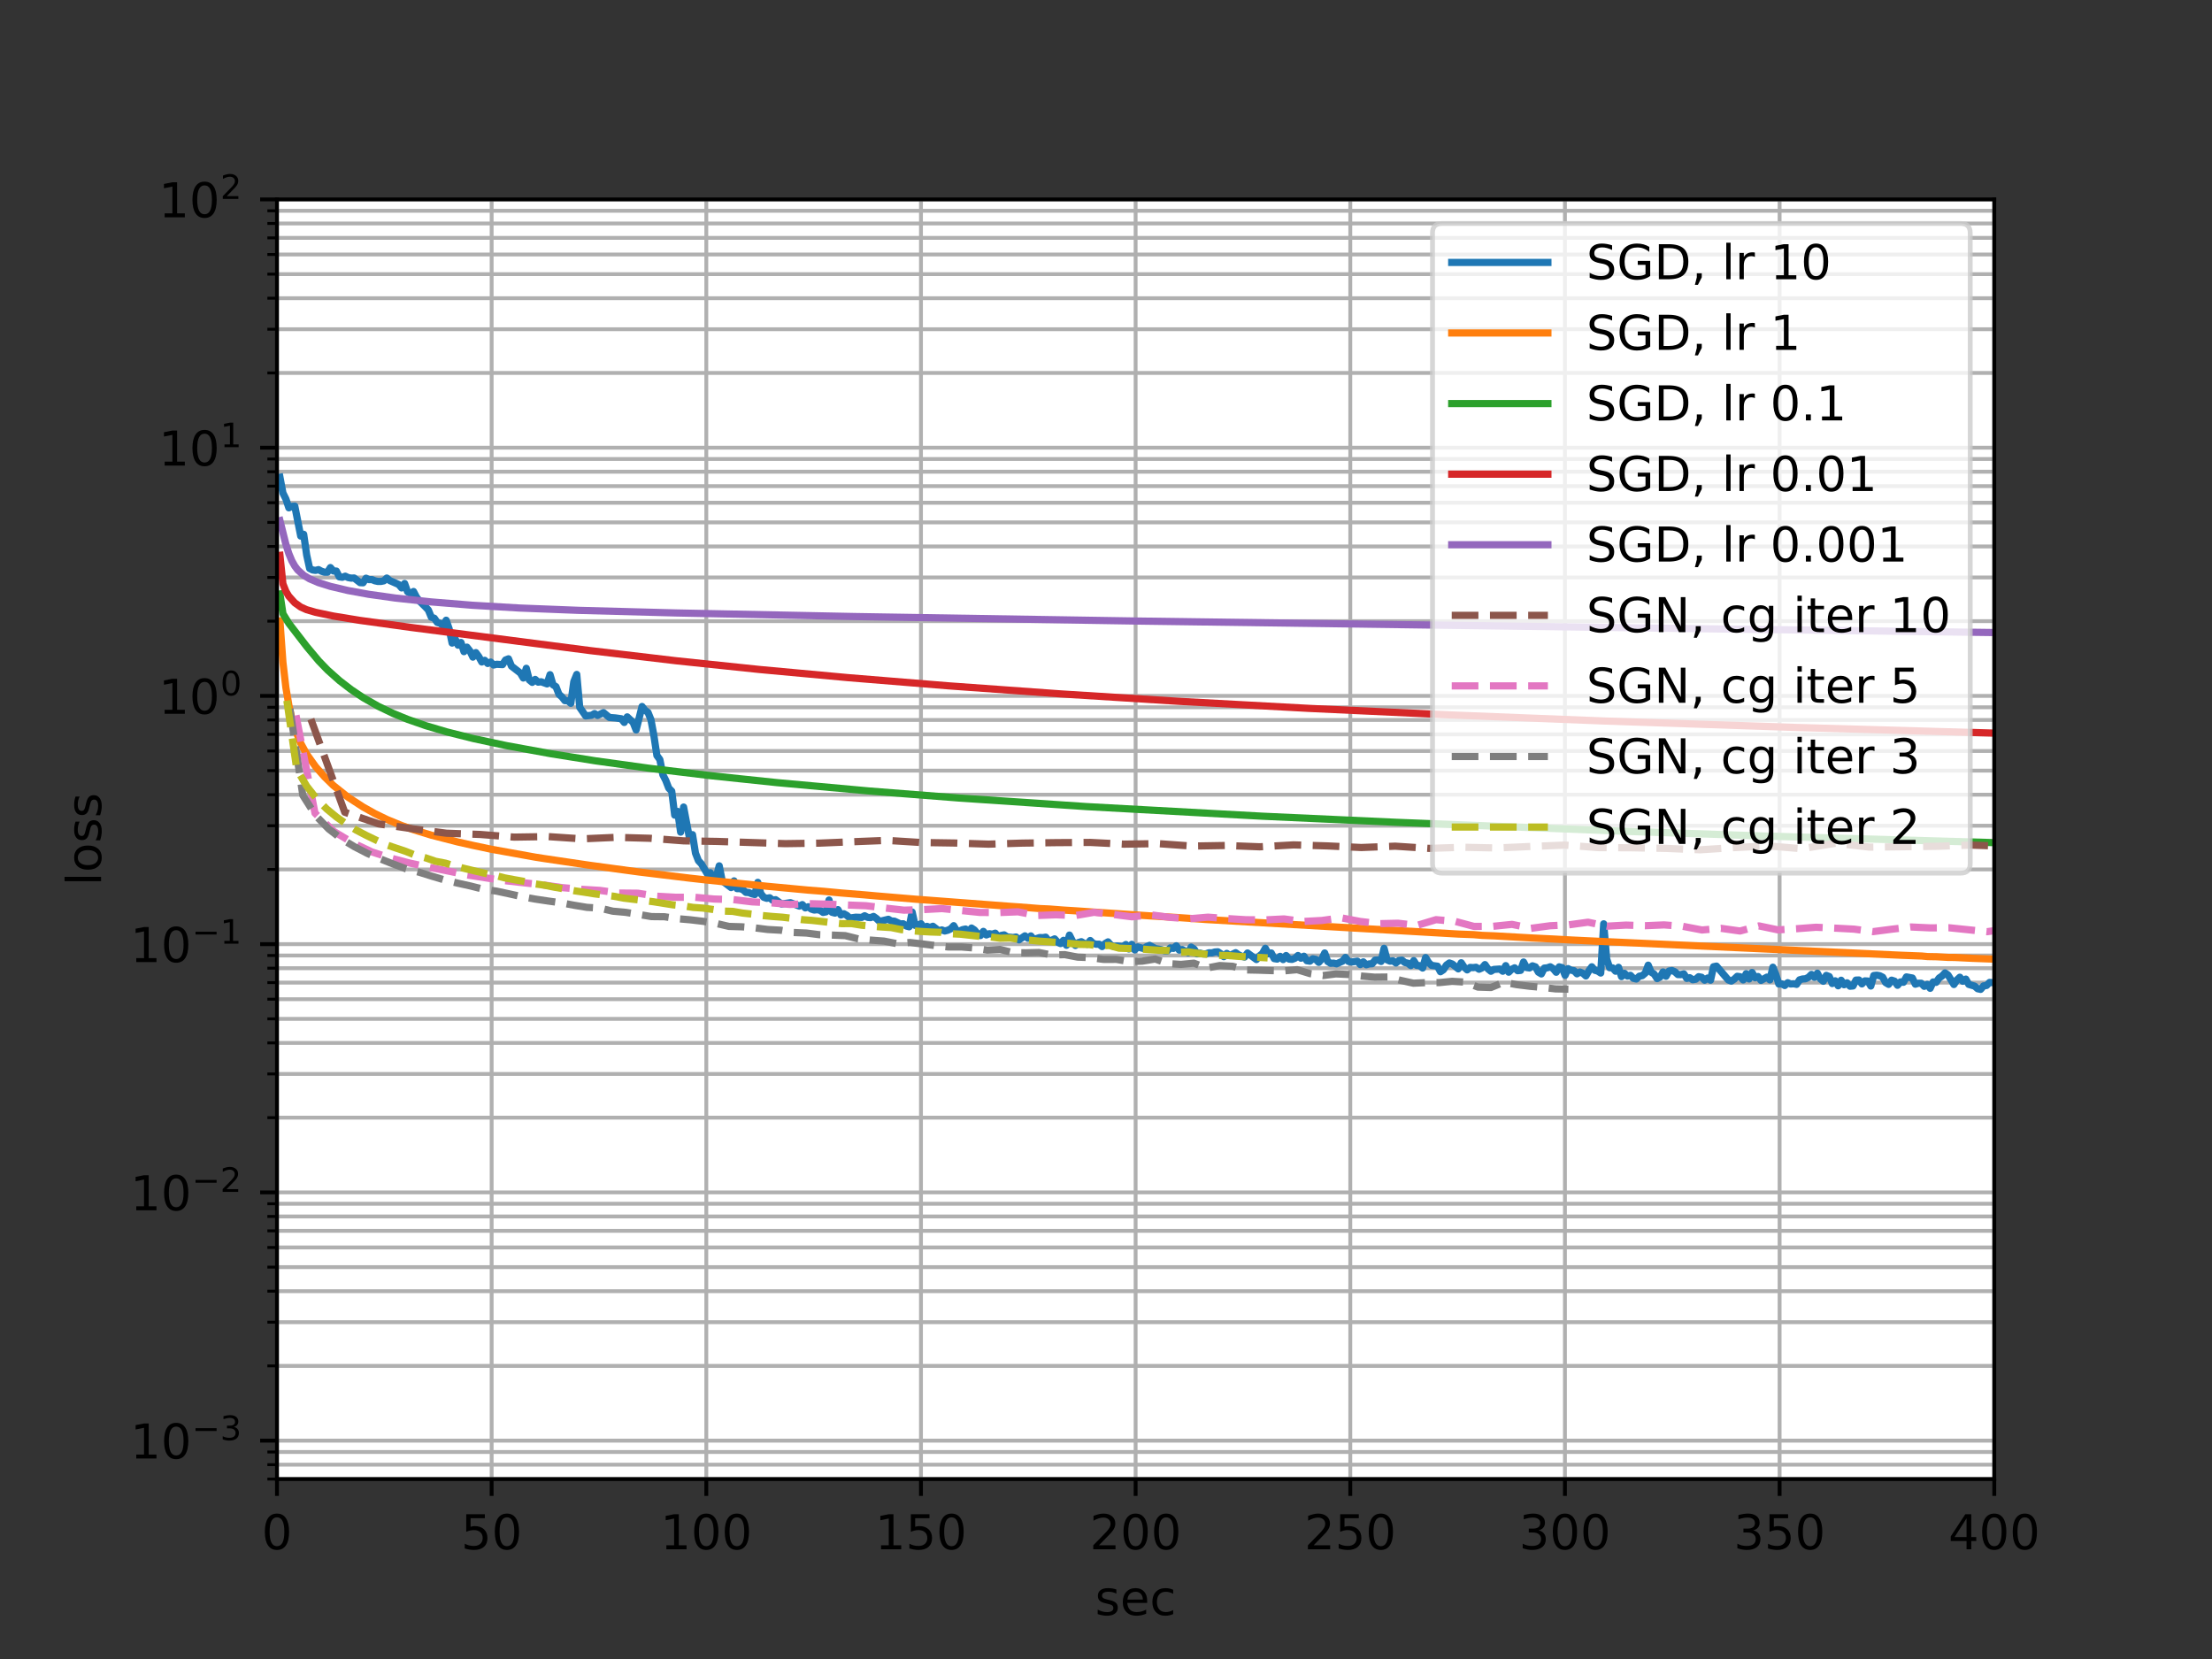 <?xml version="1.0" encoding="utf-8" standalone="no"?>
<!DOCTYPE svg PUBLIC "-//W3C//DTD SVG 1.1//EN"
  "http://www.w3.org/Graphics/SVG/1.1/DTD/svg11.dtd">
<!-- Created with matplotlib (http://matplotlib.org/) -->
<svg height="345pt" version="1.1" viewBox="0 0 460 345" width="460pt" xmlns="http://www.w3.org/2000/svg" xmlns:xlink="http://www.w3.org/1999/xlink">
 <rect x="0" y="0" width="460" height="345" fill="#333333" stroke="none"/>
 <defs>
  <style type="text/css">
*{stroke-linecap:butt;stroke-linejoin:round;}
  </style>
 </defs>
 <g id="figure_1">
  <g id="patch_1">
   <path d="M 0 345.6 
L 460.8 345.6 
L 460.8 0 
L 0 0 
z
" style="fill:none;opacity:0;"/>
  </g>
  <g id="axes_1">
   <g id="patch_2">
    <path d="M 57.6 307.584 
L 414.72 307.584 
L 414.72 41.472 
L 57.6 41.472 
z
" style="fill:#ffffff;"/>
   </g>
   <g id="matplotlib.axis_1">
    <g id="xtick_1">
     <g id="line2d_1">
      <path clip-path="url(#pe7ab27acce)" d="M 57.6 307.584 
L 57.6 41.472 
" style="fill:none;stroke:#b0b0b0;stroke-linecap:square;stroke-width:0.8;"/>
     </g>
     <g id="line2d_2">
      <defs>
       <path d="M 0 0 
L 0 3.5 
" id="m74b99fd48f" style="stroke:#000000;stroke-width:0.8;"/>
      </defs>
      <g>
       <use style="stroke:#000000;stroke-width:0.8;" x="57.6" xlink:href="#m74b99fd48f" y="307.584"/>
      </g>
     </g>
     <g id="text_1">
      <!-- 0 -->
      <defs>
       <path d="M 31.781 66.406 
Q 24.172 66.406 20.328 58.906 
Q 16.5 51.422 16.5 36.375 
Q 16.5 21.391 20.328 13.891 
Q 24.172 6.391 31.781 6.391 
Q 39.453 6.391 43.281 13.891 
Q 47.125 21.391 47.125 36.375 
Q 47.125 51.422 43.281 58.906 
Q 39.453 66.406 31.781 66.406 
z
M 31.781 74.219 
Q 44.047 74.219 50.516 64.516 
Q 56.984 54.828 56.984 36.375 
Q 56.984 17.969 50.516 8.266 
Q 44.047 -1.422 31.781 -1.422 
Q 19.531 -1.422 13.062 8.266 
Q 6.594 17.969 6.594 36.375 
Q 6.594 54.828 13.062 64.516 
Q 19.531 74.219 31.781 74.219 
z
" id="DejaVuSans-30"/>
      </defs>
      <g transform="translate(54.419 322.182)scale(0.1 -0.1)">
       <use xlink:href="#DejaVuSans-30"/>
      </g>
     </g>
    </g>
    <g id="xtick_2">
     <g id="line2d_3">
      <path clip-path="url(#pe7ab27acce)" d="M 102.24 307.584 
L 102.24 41.472 
" style="fill:none;stroke:#b0b0b0;stroke-linecap:square;stroke-width:0.8;"/>
     </g>
     <g id="line2d_4">
      <g>
       <use style="stroke:#000000;stroke-width:0.8;" x="102.24" xlink:href="#m74b99fd48f" y="307.584"/>
      </g>
     </g>
     <g id="text_2">
      <!-- 50 -->
      <defs>
       <path d="M 10.797 72.906 
L 49.516 72.906 
L 49.516 64.594 
L 19.828 64.594 
L 19.828 46.734 
Q 21.969 47.469 24.109 47.828 
Q 26.266 48.188 28.422 48.188 
Q 40.625 48.188 47.75 41.5 
Q 54.891 34.812 54.891 23.391 
Q 54.891 11.625 47.562 5.094 
Q 40.234 -1.422 26.906 -1.422 
Q 22.312 -1.422 17.547 -0.641 
Q 12.797 0.141 7.719 1.703 
L 7.719 11.625 
Q 12.109 9.234 16.797 8.062 
Q 21.484 6.891 26.703 6.891 
Q 35.156 6.891 40.078 11.328 
Q 45.016 15.766 45.016 23.391 
Q 45.016 31 40.078 35.438 
Q 35.156 39.891 26.703 39.891 
Q 22.75 39.891 18.812 39.016 
Q 14.891 38.141 10.797 36.281 
z
" id="DejaVuSans-35"/>
      </defs>
      <g transform="translate(95.877 322.182)scale(0.1 -0.1)">
       <use xlink:href="#DejaVuSans-35"/>
       <use x="63.623" xlink:href="#DejaVuSans-30"/>
      </g>
     </g>
    </g>
    <g id="xtick_3">
     <g id="line2d_5">
      <path clip-path="url(#pe7ab27acce)" d="M 146.88 307.584 
L 146.88 41.472 
" style="fill:none;stroke:#b0b0b0;stroke-linecap:square;stroke-width:0.8;"/>
     </g>
     <g id="line2d_6">
      <g>
       <use style="stroke:#000000;stroke-width:0.8;" x="146.88" xlink:href="#m74b99fd48f" y="307.584"/>
      </g>
     </g>
     <g id="text_3">
      <!-- 100 -->
      <defs>
       <path d="M 12.406 8.297 
L 28.516 8.297 
L 28.516 63.922 
L 10.984 60.406 
L 10.984 69.391 
L 28.422 72.906 
L 38.281 72.906 
L 38.281 8.297 
L 54.391 8.297 
L 54.391 0 
L 12.406 0 
z
" id="DejaVuSans-31"/>
      </defs>
      <g transform="translate(137.336 322.182)scale(0.1 -0.1)">
       <use xlink:href="#DejaVuSans-31"/>
       <use x="63.623" xlink:href="#DejaVuSans-30"/>
       <use x="127.246" xlink:href="#DejaVuSans-30"/>
      </g>
     </g>
    </g>
    <g id="xtick_4">
     <g id="line2d_7">
      <path clip-path="url(#pe7ab27acce)" d="M 191.52 307.584 
L 191.52 41.472 
" style="fill:none;stroke:#b0b0b0;stroke-linecap:square;stroke-width:0.8;"/>
     </g>
     <g id="line2d_8">
      <g>
       <use style="stroke:#000000;stroke-width:0.8;" x="191.52" xlink:href="#m74b99fd48f" y="307.584"/>
      </g>
     </g>
     <g id="text_4">
      <!-- 150 -->
      <g transform="translate(181.976 322.182)scale(0.1 -0.1)">
       <use xlink:href="#DejaVuSans-31"/>
       <use x="63.623" xlink:href="#DejaVuSans-35"/>
       <use x="127.246" xlink:href="#DejaVuSans-30"/>
      </g>
     </g>
    </g>
    <g id="xtick_5">
     <g id="line2d_9">
      <path clip-path="url(#pe7ab27acce)" d="M 236.16 307.584 
L 236.16 41.472 
" style="fill:none;stroke:#b0b0b0;stroke-linecap:square;stroke-width:0.8;"/>
     </g>
     <g id="line2d_10">
      <g>
       <use style="stroke:#000000;stroke-width:0.8;" x="236.16" xlink:href="#m74b99fd48f" y="307.584"/>
      </g>
     </g>
     <g id="text_5">
      <!-- 200 -->
      <defs>
       <path d="M 19.188 8.297 
L 53.609 8.297 
L 53.609 0 
L 7.328 0 
L 7.328 8.297 
Q 12.938 14.109 22.625 23.891 
Q 32.328 33.688 34.812 36.531 
Q 39.547 41.844 41.422 45.531 
Q 43.312 49.219 43.312 52.781 
Q 43.312 58.594 39.234 62.25 
Q 35.156 65.922 28.609 65.922 
Q 23.969 65.922 18.812 64.312 
Q 13.672 62.703 7.812 59.422 
L 7.812 69.391 
Q 13.766 71.781 18.938 73 
Q 24.125 74.219 28.422 74.219 
Q 39.75 74.219 46.484 68.547 
Q 53.219 62.891 53.219 53.422 
Q 53.219 48.922 51.531 44.891 
Q 49.859 40.875 45.406 35.406 
Q 44.188 33.984 37.641 27.219 
Q 31.109 20.453 19.188 8.297 
z
" id="DejaVuSans-32"/>
      </defs>
      <g transform="translate(226.616 322.182)scale(0.1 -0.1)">
       <use xlink:href="#DejaVuSans-32"/>
       <use x="63.623" xlink:href="#DejaVuSans-30"/>
       <use x="127.246" xlink:href="#DejaVuSans-30"/>
      </g>
     </g>
    </g>
    <g id="xtick_6">
     <g id="line2d_11">
      <path clip-path="url(#pe7ab27acce)" d="M 280.8 307.584 
L 280.8 41.472 
" style="fill:none;stroke:#b0b0b0;stroke-linecap:square;stroke-width:0.8;"/>
     </g>
     <g id="line2d_12">
      <g>
       <use style="stroke:#000000;stroke-width:0.8;" x="280.8" xlink:href="#m74b99fd48f" y="307.584"/>
      </g>
     </g>
     <g id="text_6">
      <!-- 250 -->
      <g transform="translate(271.256 322.182)scale(0.1 -0.1)">
       <use xlink:href="#DejaVuSans-32"/>
       <use x="63.623" xlink:href="#DejaVuSans-35"/>
       <use x="127.246" xlink:href="#DejaVuSans-30"/>
      </g>
     </g>
    </g>
    <g id="xtick_7">
     <g id="line2d_13">
      <path clip-path="url(#pe7ab27acce)" d="M 325.44 307.584 
L 325.44 41.472 
" style="fill:none;stroke:#b0b0b0;stroke-linecap:square;stroke-width:0.8;"/>
     </g>
     <g id="line2d_14">
      <g>
       <use style="stroke:#000000;stroke-width:0.8;" x="325.44" xlink:href="#m74b99fd48f" y="307.584"/>
      </g>
     </g>
     <g id="text_7">
      <!-- 300 -->
      <defs>
       <path d="M 40.578 39.312 
Q 47.656 37.797 51.625 33 
Q 55.609 28.219 55.609 21.188 
Q 55.609 10.406 48.188 4.484 
Q 40.766 -1.422 27.094 -1.422 
Q 22.516 -1.422 17.656 -0.516 
Q 12.797 0.391 7.625 2.203 
L 7.625 11.719 
Q 11.719 9.328 16.594 8.109 
Q 21.484 6.891 26.812 6.891 
Q 36.078 6.891 40.938 10.547 
Q 45.797 14.203 45.797 21.188 
Q 45.797 27.641 41.281 31.266 
Q 36.766 34.906 28.719 34.906 
L 20.219 34.906 
L 20.219 43.016 
L 29.109 43.016 
Q 36.375 43.016 40.234 45.922 
Q 44.094 48.828 44.094 54.297 
Q 44.094 59.906 40.109 62.906 
Q 36.141 65.922 28.719 65.922 
Q 24.656 65.922 20.016 65.031 
Q 15.375 64.156 9.812 62.312 
L 9.812 71.094 
Q 15.438 72.656 20.344 73.438 
Q 25.25 74.219 29.594 74.219 
Q 40.828 74.219 47.359 69.109 
Q 53.906 64.016 53.906 55.328 
Q 53.906 49.266 50.438 45.094 
Q 46.969 40.922 40.578 39.312 
z
" id="DejaVuSans-33"/>
      </defs>
      <g transform="translate(315.896 322.182)scale(0.1 -0.1)">
       <use xlink:href="#DejaVuSans-33"/>
       <use x="63.623" xlink:href="#DejaVuSans-30"/>
       <use x="127.246" xlink:href="#DejaVuSans-30"/>
      </g>
     </g>
    </g>
    <g id="xtick_8">
     <g id="line2d_15">
      <path clip-path="url(#pe7ab27acce)" d="M 370.08 307.584 
L 370.08 41.472 
" style="fill:none;stroke:#b0b0b0;stroke-linecap:square;stroke-width:0.8;"/>
     </g>
     <g id="line2d_16">
      <g>
       <use style="stroke:#000000;stroke-width:0.8;" x="370.08" xlink:href="#m74b99fd48f" y="307.584"/>
      </g>
     </g>
     <g id="text_8">
      <!-- 350 -->
      <g transform="translate(360.536 322.182)scale(0.1 -0.1)">
       <use xlink:href="#DejaVuSans-33"/>
       <use x="63.623" xlink:href="#DejaVuSans-35"/>
       <use x="127.246" xlink:href="#DejaVuSans-30"/>
      </g>
     </g>
    </g>
    <g id="xtick_9">
     <g id="line2d_17">
      <path clip-path="url(#pe7ab27acce)" d="M 414.72 307.584 
L 414.72 41.472 
" style="fill:none;stroke:#b0b0b0;stroke-linecap:square;stroke-width:0.8;"/>
     </g>
     <g id="line2d_18">
      <g>
       <use style="stroke:#000000;stroke-width:0.8;" x="414.72" xlink:href="#m74b99fd48f" y="307.584"/>
      </g>
     </g>
     <g id="text_9">
      <!-- 400 -->
      <defs>
       <path d="M 37.797 64.312 
L 12.891 25.391 
L 37.797 25.391 
z
M 35.203 72.906 
L 47.609 72.906 
L 47.609 25.391 
L 58.016 25.391 
L 58.016 17.188 
L 47.609 17.188 
L 47.609 0 
L 37.797 0 
L 37.797 17.188 
L 4.891 17.188 
L 4.891 26.703 
z
" id="DejaVuSans-34"/>
      </defs>
      <g transform="translate(405.176 322.182)scale(0.1 -0.1)">
       <use xlink:href="#DejaVuSans-34"/>
       <use x="63.623" xlink:href="#DejaVuSans-30"/>
       <use x="127.246" xlink:href="#DejaVuSans-30"/>
      </g>
     </g>
    </g>
    <g id="text_10">
     <!-- sec -->
     <defs>
      <path d="M 44.281 53.078 
L 44.281 44.578 
Q 40.484 46.531 36.375 47.5 
Q 32.281 48.484 27.875 48.484 
Q 21.188 48.484 17.844 46.438 
Q 14.5 44.391 14.5 40.281 
Q 14.5 37.156 16.891 35.375 
Q 19.281 33.594 26.516 31.984 
L 29.594 31.297 
Q 39.156 29.25 43.188 25.516 
Q 47.219 21.781 47.219 15.094 
Q 47.219 7.469 41.188 3.016 
Q 35.156 -1.422 24.609 -1.422 
Q 20.219 -1.422 15.453 -0.562 
Q 10.688 0.297 5.422 2 
L 5.422 11.281 
Q 10.406 8.688 15.234 7.391 
Q 20.062 6.109 24.812 6.109 
Q 31.156 6.109 34.562 8.281 
Q 37.984 10.453 37.984 14.406 
Q 37.984 18.062 35.516 20.016 
Q 33.062 21.969 24.703 23.781 
L 21.578 24.516 
Q 13.234 26.266 9.516 29.906 
Q 5.812 33.547 5.812 39.891 
Q 5.812 47.609 11.281 51.797 
Q 16.75 56 26.812 56 
Q 31.781 56 36.172 55.266 
Q 40.578 54.547 44.281 53.078 
z
" id="DejaVuSans-73"/>
      <path d="M 56.203 29.594 
L 56.203 25.203 
L 14.891 25.203 
Q 15.484 15.922 20.484 11.062 
Q 25.484 6.203 34.422 6.203 
Q 39.594 6.203 44.453 7.469 
Q 49.312 8.734 54.109 11.281 
L 54.109 2.781 
Q 49.266 0.734 44.188 -0.344 
Q 39.109 -1.422 33.891 -1.422 
Q 20.797 -1.422 13.156 6.188 
Q 5.516 13.812 5.516 26.812 
Q 5.516 40.234 12.766 48.109 
Q 20.016 56 32.328 56 
Q 43.359 56 49.781 48.891 
Q 56.203 41.797 56.203 29.594 
z
M 47.219 32.234 
Q 47.125 39.594 43.094 43.984 
Q 39.062 48.391 32.422 48.391 
Q 24.906 48.391 20.391 44.141 
Q 15.875 39.891 15.188 32.172 
z
" id="DejaVuSans-65"/>
      <path d="M 48.781 52.594 
L 48.781 44.188 
Q 44.969 46.297 41.141 47.344 
Q 37.312 48.391 33.406 48.391 
Q 24.656 48.391 19.812 42.844 
Q 14.984 37.312 14.984 27.297 
Q 14.984 17.281 19.812 11.734 
Q 24.656 6.203 33.406 6.203 
Q 37.312 6.203 41.141 7.25 
Q 44.969 8.297 48.781 10.406 
L 48.781 2.094 
Q 45.016 0.344 40.984 -0.531 
Q 36.969 -1.422 32.422 -1.422 
Q 20.062 -1.422 12.781 6.344 
Q 5.516 14.109 5.516 27.297 
Q 5.516 40.672 12.859 48.328 
Q 20.219 56 33.016 56 
Q 37.156 56 41.109 55.141 
Q 45.062 54.297 48.781 52.594 
z
" id="DejaVuSans-63"/>
     </defs>
     <g transform="translate(227.73 335.861)scale(0.1 -0.1)">
      <use xlink:href="#DejaVuSans-73"/>
      <use x="52.1" xlink:href="#DejaVuSans-65"/>
      <use x="113.623" xlink:href="#DejaVuSans-63"/>
     </g>
    </g>
   </g>
   <g id="matplotlib.axis_2">
    <g id="ytick_1">
     <g id="line2d_19">
      <path clip-path="url(#pe7ab27acce)" d="M 57.6 299.587 
L 414.72 299.587 
" style="fill:none;stroke:#b0b0b0;stroke-linecap:square;stroke-width:0.8;"/>
     </g>
     <g id="line2d_20">
      <defs>
       <path d="M 0 0 
L -3.5 0 
" id="mf08e3fe50c" style="stroke:#000000;stroke-width:0.8;"/>
      </defs>
      <g>
       <use style="stroke:#000000;stroke-width:0.8;" x="57.6" xlink:href="#mf08e3fe50c" y="299.587"/>
      </g>
     </g>
     <g id="text_11">
      <!-- $\mathdefault{10^{-3}}$ -->
      <defs>
       <path d="M 10.594 35.5 
L 73.188 35.5 
L 73.188 27.203 
L 10.594 27.203 
z
" id="DejaVuSans-2212"/>
      </defs>
      <g transform="translate(27.1 303.387)scale(0.1 -0.1)">
       <use transform="translate(0 0.766)" xlink:href="#DejaVuSans-31"/>
       <use transform="translate(63.623 0.766)" xlink:href="#DejaVuSans-30"/>
       <use transform="translate(128.203 39.047)scale(0.7)" xlink:href="#DejaVuSans-2212"/>
       <use transform="translate(186.855 39.047)scale(0.7)" xlink:href="#DejaVuSans-33"/>
      </g>
     </g>
    </g>
    <g id="ytick_2">
     <g id="line2d_21">
      <path clip-path="url(#pe7ab27acce)" d="M 57.6 247.964 
L 414.72 247.964 
" style="fill:none;stroke:#b0b0b0;stroke-linecap:square;stroke-width:0.8;"/>
     </g>
     <g id="line2d_22">
      <g>
       <use style="stroke:#000000;stroke-width:0.8;" x="57.6" xlink:href="#mf08e3fe50c" y="247.964"/>
      </g>
     </g>
     <g id="text_12">
      <!-- $\mathdefault{10^{-2}}$ -->
      <g transform="translate(27.1 251.764)scale(0.1 -0.1)">
       <use transform="translate(0 0.766)" xlink:href="#DejaVuSans-31"/>
       <use transform="translate(63.623 0.766)" xlink:href="#DejaVuSans-30"/>
       <use transform="translate(128.203 39.047)scale(0.7)" xlink:href="#DejaVuSans-2212"/>
       <use transform="translate(186.855 39.047)scale(0.7)" xlink:href="#DejaVuSans-32"/>
      </g>
     </g>
    </g>
    <g id="ytick_3">
     <g id="line2d_23">
      <path clip-path="url(#pe7ab27acce)" d="M 57.6 196.341 
L 414.72 196.341 
" style="fill:none;stroke:#b0b0b0;stroke-linecap:square;stroke-width:0.8;"/>
     </g>
     <g id="line2d_24">
      <g>
       <use style="stroke:#000000;stroke-width:0.8;" x="57.6" xlink:href="#mf08e3fe50c" y="196.341"/>
      </g>
     </g>
     <g id="text_13">
      <!-- $\mathdefault{10^{-1}}$ -->
      <g transform="translate(27.1 200.141)scale(0.1 -0.1)">
       <use transform="translate(0 0.684)" xlink:href="#DejaVuSans-31"/>
       <use transform="translate(63.623 0.684)" xlink:href="#DejaVuSans-30"/>
       <use transform="translate(128.203 38.966)scale(0.7)" xlink:href="#DejaVuSans-2212"/>
       <use transform="translate(186.855 38.966)scale(0.7)" xlink:href="#DejaVuSans-31"/>
      </g>
     </g>
    </g>
    <g id="ytick_4">
     <g id="line2d_25">
      <path clip-path="url(#pe7ab27acce)" d="M 57.6 144.718 
L 414.72 144.718 
" style="fill:none;stroke:#b0b0b0;stroke-linecap:square;stroke-width:0.8;"/>
     </g>
     <g id="line2d_26">
      <g>
       <use style="stroke:#000000;stroke-width:0.8;" x="57.6" xlink:href="#mf08e3fe50c" y="144.718"/>
      </g>
     </g>
     <g id="text_14">
      <!-- $\mathdefault{10^{0}}$ -->
      <g transform="translate(33 148.517)scale(0.1 -0.1)">
       <use transform="translate(0 0.766)" xlink:href="#DejaVuSans-31"/>
       <use transform="translate(63.623 0.766)" xlink:href="#DejaVuSans-30"/>
       <use transform="translate(128.203 39.047)scale(0.7)" xlink:href="#DejaVuSans-30"/>
      </g>
     </g>
    </g>
    <g id="ytick_5">
     <g id="line2d_27">
      <path clip-path="url(#pe7ab27acce)" d="M 57.6 93.095 
L 414.72 93.095 
" style="fill:none;stroke:#b0b0b0;stroke-linecap:square;stroke-width:0.8;"/>
     </g>
     <g id="line2d_28">
      <g>
       <use style="stroke:#000000;stroke-width:0.8;" x="57.6" xlink:href="#mf08e3fe50c" y="93.095"/>
      </g>
     </g>
     <g id="text_15">
      <!-- $\mathdefault{10^{1}}$ -->
      <g transform="translate(33 96.894)scale(0.1 -0.1)">
       <use transform="translate(0 0.684)" xlink:href="#DejaVuSans-31"/>
       <use transform="translate(63.623 0.684)" xlink:href="#DejaVuSans-30"/>
       <use transform="translate(128.203 38.966)scale(0.7)" xlink:href="#DejaVuSans-31"/>
      </g>
     </g>
    </g>
    <g id="ytick_6">
     <g id="line2d_29">
      <path clip-path="url(#pe7ab27acce)" d="M 57.6 41.472 
L 414.72 41.472 
" style="fill:none;stroke:#b0b0b0;stroke-linecap:square;stroke-width:0.8;"/>
     </g>
     <g id="line2d_30">
      <g>
       <use style="stroke:#000000;stroke-width:0.8;" x="57.6" xlink:href="#mf08e3fe50c" y="41.472"/>
      </g>
     </g>
     <g id="text_16">
      <!-- $\mathdefault{10^{2}}$ -->
      <g transform="translate(33 45.271)scale(0.1 -0.1)">
       <use transform="translate(0 0.766)" xlink:href="#DejaVuSans-31"/>
       <use transform="translate(63.623 0.766)" xlink:href="#DejaVuSans-30"/>
       <use transform="translate(128.203 39.047)scale(0.7)" xlink:href="#DejaVuSans-32"/>
      </g>
     </g>
    </g>
    <g id="ytick_7">
     <g id="line2d_31">
      <path clip-path="url(#pe7ab27acce)" d="M 57.6 307.584 
L 414.72 307.584 
" style="fill:none;stroke:#b0b0b0;stroke-linecap:square;stroke-width:0.8;"/>
     </g>
     <g id="line2d_32">
      <defs>
       <path d="M 0 0 
L -2 0 
" id="mb29385f5a7" style="stroke:#000000;stroke-width:0.6;"/>
      </defs>
      <g>
       <use style="stroke:#000000;stroke-width:0.6;" x="57.6" xlink:href="#mb29385f5a7" y="307.584"/>
      </g>
     </g>
    </g>
    <g id="ytick_8">
     <g id="line2d_33">
      <path clip-path="url(#pe7ab27acce)" d="M 57.6 304.59 
L 414.72 304.59 
" style="fill:none;stroke:#b0b0b0;stroke-linecap:square;stroke-width:0.8;"/>
     </g>
     <g id="line2d_34">
      <g>
       <use style="stroke:#000000;stroke-width:0.6;" x="57.6" xlink:href="#mb29385f5a7" y="304.59"/>
      </g>
     </g>
    </g>
    <g id="ytick_9">
     <g id="line2d_35">
      <path clip-path="url(#pe7ab27acce)" d="M 57.6 301.95 
L 414.72 301.95 
" style="fill:none;stroke:#b0b0b0;stroke-linecap:square;stroke-width:0.8;"/>
     </g>
     <g id="line2d_36">
      <g>
       <use style="stroke:#000000;stroke-width:0.6;" x="57.6" xlink:href="#mb29385f5a7" y="301.95"/>
      </g>
     </g>
    </g>
    <g id="ytick_10">
     <g id="line2d_37">
      <path clip-path="url(#pe7ab27acce)" d="M 57.6 284.047 
L 414.72 284.047 
" style="fill:none;stroke:#b0b0b0;stroke-linecap:square;stroke-width:0.8;"/>
     </g>
     <g id="line2d_38">
      <g>
       <use style="stroke:#000000;stroke-width:0.6;" x="57.6" xlink:href="#mb29385f5a7" y="284.047"/>
      </g>
     </g>
    </g>
    <g id="ytick_11">
     <g id="line2d_39">
      <path clip-path="url(#pe7ab27acce)" d="M 57.6 274.957 
L 414.72 274.957 
" style="fill:none;stroke:#b0b0b0;stroke-linecap:square;stroke-width:0.8;"/>
     </g>
     <g id="line2d_40">
      <g>
       <use style="stroke:#000000;stroke-width:0.6;" x="57.6" xlink:href="#mb29385f5a7" y="274.957"/>
      </g>
     </g>
    </g>
    <g id="ytick_12">
     <g id="line2d_41">
      <path clip-path="url(#pe7ab27acce)" d="M 57.6 268.507 
L 414.72 268.507 
" style="fill:none;stroke:#b0b0b0;stroke-linecap:square;stroke-width:0.8;"/>
     </g>
     <g id="line2d_42">
      <g>
       <use style="stroke:#000000;stroke-width:0.6;" x="57.6" xlink:href="#mb29385f5a7" y="268.507"/>
      </g>
     </g>
    </g>
    <g id="ytick_13">
     <g id="line2d_43">
      <path clip-path="url(#pe7ab27acce)" d="M 57.6 263.504 
L 414.72 263.504 
" style="fill:none;stroke:#b0b0b0;stroke-linecap:square;stroke-width:0.8;"/>
     </g>
     <g id="line2d_44">
      <g>
       <use style="stroke:#000000;stroke-width:0.6;" x="57.6" xlink:href="#mb29385f5a7" y="263.504"/>
      </g>
     </g>
    </g>
    <g id="ytick_14">
     <g id="line2d_45">
      <path clip-path="url(#pe7ab27acce)" d="M 57.6 259.417 
L 414.72 259.417 
" style="fill:none;stroke:#b0b0b0;stroke-linecap:square;stroke-width:0.8;"/>
     </g>
     <g id="line2d_46">
      <g>
       <use style="stroke:#000000;stroke-width:0.6;" x="57.6" xlink:href="#mb29385f5a7" y="259.417"/>
      </g>
     </g>
    </g>
    <g id="ytick_15">
     <g id="line2d_47">
      <path clip-path="url(#pe7ab27acce)" d="M 57.6 255.961 
L 414.72 255.961 
" style="fill:none;stroke:#b0b0b0;stroke-linecap:square;stroke-width:0.8;"/>
     </g>
     <g id="line2d_48">
      <g>
       <use style="stroke:#000000;stroke-width:0.6;" x="57.6" xlink:href="#mb29385f5a7" y="255.961"/>
      </g>
     </g>
    </g>
    <g id="ytick_16">
     <g id="line2d_49">
      <path clip-path="url(#pe7ab27acce)" d="M 57.6 252.967 
L 414.72 252.967 
" style="fill:none;stroke:#b0b0b0;stroke-linecap:square;stroke-width:0.8;"/>
     </g>
     <g id="line2d_50">
      <g>
       <use style="stroke:#000000;stroke-width:0.6;" x="57.6" xlink:href="#mb29385f5a7" y="252.967"/>
      </g>
     </g>
    </g>
    <g id="ytick_17">
     <g id="line2d_51">
      <path clip-path="url(#pe7ab27acce)" d="M 57.6 250.327 
L 414.72 250.327 
" style="fill:none;stroke:#b0b0b0;stroke-linecap:square;stroke-width:0.8;"/>
     </g>
     <g id="line2d_52">
      <g>
       <use style="stroke:#000000;stroke-width:0.6;" x="57.6" xlink:href="#mb29385f5a7" y="250.327"/>
      </g>
     </g>
    </g>
    <g id="ytick_18">
     <g id="line2d_53">
      <path clip-path="url(#pe7ab27acce)" d="M 57.6 232.424 
L 414.72 232.424 
" style="fill:none;stroke:#b0b0b0;stroke-linecap:square;stroke-width:0.8;"/>
     </g>
     <g id="line2d_54">
      <g>
       <use style="stroke:#000000;stroke-width:0.6;" x="57.6" xlink:href="#mb29385f5a7" y="232.424"/>
      </g>
     </g>
    </g>
    <g id="ytick_19">
     <g id="line2d_55">
      <path clip-path="url(#pe7ab27acce)" d="M 57.6 223.334 
L 414.72 223.334 
" style="fill:none;stroke:#b0b0b0;stroke-linecap:square;stroke-width:0.8;"/>
     </g>
     <g id="line2d_56">
      <g>
       <use style="stroke:#000000;stroke-width:0.6;" x="57.6" xlink:href="#mb29385f5a7" y="223.334"/>
      </g>
     </g>
    </g>
    <g id="ytick_20">
     <g id="line2d_57">
      <path clip-path="url(#pe7ab27acce)" d="M 57.6 216.884 
L 414.72 216.884 
" style="fill:none;stroke:#b0b0b0;stroke-linecap:square;stroke-width:0.8;"/>
     </g>
     <g id="line2d_58">
      <g>
       <use style="stroke:#000000;stroke-width:0.6;" x="57.6" xlink:href="#mb29385f5a7" y="216.884"/>
      </g>
     </g>
    </g>
    <g id="ytick_21">
     <g id="line2d_59">
      <path clip-path="url(#pe7ab27acce)" d="M 57.6 211.881 
L 414.72 211.881 
" style="fill:none;stroke:#b0b0b0;stroke-linecap:square;stroke-width:0.8;"/>
     </g>
     <g id="line2d_60">
      <g>
       <use style="stroke:#000000;stroke-width:0.6;" x="57.6" xlink:href="#mb29385f5a7" y="211.881"/>
      </g>
     </g>
    </g>
    <g id="ytick_22">
     <g id="line2d_61">
      <path clip-path="url(#pe7ab27acce)" d="M 57.6 207.794 
L 414.72 207.794 
" style="fill:none;stroke:#b0b0b0;stroke-linecap:square;stroke-width:0.8;"/>
     </g>
     <g id="line2d_62">
      <g>
       <use style="stroke:#000000;stroke-width:0.6;" x="57.6" xlink:href="#mb29385f5a7" y="207.794"/>
      </g>
     </g>
    </g>
    <g id="ytick_23">
     <g id="line2d_63">
      <path clip-path="url(#pe7ab27acce)" d="M 57.6 204.338 
L 414.72 204.338 
" style="fill:none;stroke:#b0b0b0;stroke-linecap:square;stroke-width:0.8;"/>
     </g>
     <g id="line2d_64">
      <g>
       <use style="stroke:#000000;stroke-width:0.6;" x="57.6" xlink:href="#mb29385f5a7" y="204.338"/>
      </g>
     </g>
    </g>
    <g id="ytick_24">
     <g id="line2d_65">
      <path clip-path="url(#pe7ab27acce)" d="M 57.6 201.344 
L 414.72 201.344 
" style="fill:none;stroke:#b0b0b0;stroke-linecap:square;stroke-width:0.8;"/>
     </g>
     <g id="line2d_66">
      <g>
       <use style="stroke:#000000;stroke-width:0.6;" x="57.6" xlink:href="#mb29385f5a7" y="201.344"/>
      </g>
     </g>
    </g>
    <g id="ytick_25">
     <g id="line2d_67">
      <path clip-path="url(#pe7ab27acce)" d="M 57.6 198.703 
L 414.72 198.703 
" style="fill:none;stroke:#b0b0b0;stroke-linecap:square;stroke-width:0.8;"/>
     </g>
     <g id="line2d_68">
      <g>
       <use style="stroke:#000000;stroke-width:0.6;" x="57.6" xlink:href="#mb29385f5a7" y="198.703"/>
      </g>
     </g>
    </g>
    <g id="ytick_26">
     <g id="line2d_69">
      <path clip-path="url(#pe7ab27acce)" d="M 57.6 180.801 
L 414.72 180.801 
" style="fill:none;stroke:#b0b0b0;stroke-linecap:square;stroke-width:0.8;"/>
     </g>
     <g id="line2d_70">
      <g>
       <use style="stroke:#000000;stroke-width:0.6;" x="57.6" xlink:href="#mb29385f5a7" y="180.801"/>
      </g>
     </g>
    </g>
    <g id="ytick_27">
     <g id="line2d_71">
      <path clip-path="url(#pe7ab27acce)" d="M 57.6 171.711 
L 414.72 171.711 
" style="fill:none;stroke:#b0b0b0;stroke-linecap:square;stroke-width:0.8;"/>
     </g>
     <g id="line2d_72">
      <g>
       <use style="stroke:#000000;stroke-width:0.6;" x="57.6" xlink:href="#mb29385f5a7" y="171.711"/>
      </g>
     </g>
    </g>
    <g id="ytick_28">
     <g id="line2d_73">
      <path clip-path="url(#pe7ab27acce)" d="M 57.6 165.261 
L 414.72 165.261 
" style="fill:none;stroke:#b0b0b0;stroke-linecap:square;stroke-width:0.8;"/>
     </g>
     <g id="line2d_74">
      <g>
       <use style="stroke:#000000;stroke-width:0.6;" x="57.6" xlink:href="#mb29385f5a7" y="165.261"/>
      </g>
     </g>
    </g>
    <g id="ytick_29">
     <g id="line2d_75">
      <path clip-path="url(#pe7ab27acce)" d="M 57.6 160.258 
L 414.72 160.258 
" style="fill:none;stroke:#b0b0b0;stroke-linecap:square;stroke-width:0.8;"/>
     </g>
     <g id="line2d_76">
      <g>
       <use style="stroke:#000000;stroke-width:0.6;" x="57.6" xlink:href="#mb29385f5a7" y="160.258"/>
      </g>
     </g>
    </g>
    <g id="ytick_30">
     <g id="line2d_77">
      <path clip-path="url(#pe7ab27acce)" d="M 57.6 156.171 
L 414.72 156.171 
" style="fill:none;stroke:#b0b0b0;stroke-linecap:square;stroke-width:0.8;"/>
     </g>
     <g id="line2d_78">
      <g>
       <use style="stroke:#000000;stroke-width:0.6;" x="57.6" xlink:href="#mb29385f5a7" y="156.171"/>
      </g>
     </g>
    </g>
    <g id="ytick_31">
     <g id="line2d_79">
      <path clip-path="url(#pe7ab27acce)" d="M 57.6 152.715 
L 414.72 152.715 
" style="fill:none;stroke:#b0b0b0;stroke-linecap:square;stroke-width:0.8;"/>
     </g>
     <g id="line2d_80">
      <g>
       <use style="stroke:#000000;stroke-width:0.6;" x="57.6" xlink:href="#mb29385f5a7" y="152.715"/>
      </g>
     </g>
    </g>
    <g id="ytick_32">
     <g id="line2d_81">
      <path clip-path="url(#pe7ab27acce)" d="M 57.6 149.721 
L 414.72 149.721 
" style="fill:none;stroke:#b0b0b0;stroke-linecap:square;stroke-width:0.8;"/>
     </g>
     <g id="line2d_82">
      <g>
       <use style="stroke:#000000;stroke-width:0.6;" x="57.6" xlink:href="#mb29385f5a7" y="149.721"/>
      </g>
     </g>
    </g>
    <g id="ytick_33">
     <g id="line2d_83">
      <path clip-path="url(#pe7ab27acce)" d="M 57.6 147.08 
L 414.72 147.08 
" style="fill:none;stroke:#b0b0b0;stroke-linecap:square;stroke-width:0.8;"/>
     </g>
     <g id="line2d_84">
      <g>
       <use style="stroke:#000000;stroke-width:0.6;" x="57.6" xlink:href="#mb29385f5a7" y="147.08"/>
      </g>
     </g>
    </g>
    <g id="ytick_34">
     <g id="line2d_85">
      <path clip-path="url(#pe7ab27acce)" d="M 57.6 129.178 
L 414.72 129.178 
" style="fill:none;stroke:#b0b0b0;stroke-linecap:square;stroke-width:0.8;"/>
     </g>
     <g id="line2d_86">
      <g>
       <use style="stroke:#000000;stroke-width:0.6;" x="57.6" xlink:href="#mb29385f5a7" y="129.178"/>
      </g>
     </g>
    </g>
    <g id="ytick_35">
     <g id="line2d_87">
      <path clip-path="url(#pe7ab27acce)" d="M 57.6 120.088 
L 414.72 120.088 
" style="fill:none;stroke:#b0b0b0;stroke-linecap:square;stroke-width:0.8;"/>
     </g>
     <g id="line2d_88">
      <g>
       <use style="stroke:#000000;stroke-width:0.6;" x="57.6" xlink:href="#mb29385f5a7" y="120.088"/>
      </g>
     </g>
    </g>
    <g id="ytick_36">
     <g id="line2d_89">
      <path clip-path="url(#pe7ab27acce)" d="M 57.6 113.638 
L 414.72 113.638 
" style="fill:none;stroke:#b0b0b0;stroke-linecap:square;stroke-width:0.8;"/>
     </g>
     <g id="line2d_90">
      <g>
       <use style="stroke:#000000;stroke-width:0.6;" x="57.6" xlink:href="#mb29385f5a7" y="113.638"/>
      </g>
     </g>
    </g>
    <g id="ytick_37">
     <g id="line2d_91">
      <path clip-path="url(#pe7ab27acce)" d="M 57.6 108.635 
L 414.72 108.635 
" style="fill:none;stroke:#b0b0b0;stroke-linecap:square;stroke-width:0.8;"/>
     </g>
     <g id="line2d_92">
      <g>
       <use style="stroke:#000000;stroke-width:0.6;" x="57.6" xlink:href="#mb29385f5a7" y="108.635"/>
      </g>
     </g>
    </g>
    <g id="ytick_38">
     <g id="line2d_93">
      <path clip-path="url(#pe7ab27acce)" d="M 57.6 104.548 
L 414.72 104.548 
" style="fill:none;stroke:#b0b0b0;stroke-linecap:square;stroke-width:0.8;"/>
     </g>
     <g id="line2d_94">
      <g>
       <use style="stroke:#000000;stroke-width:0.6;" x="57.6" xlink:href="#mb29385f5a7" y="104.548"/>
      </g>
     </g>
    </g>
    <g id="ytick_39">
     <g id="line2d_95">
      <path clip-path="url(#pe7ab27acce)" d="M 57.6 101.092 
L 414.72 101.092 
" style="fill:none;stroke:#b0b0b0;stroke-linecap:square;stroke-width:0.8;"/>
     </g>
     <g id="line2d_96">
      <g>
       <use style="stroke:#000000;stroke-width:0.6;" x="57.6" xlink:href="#mb29385f5a7" y="101.092"/>
      </g>
     </g>
    </g>
    <g id="ytick_40">
     <g id="line2d_97">
      <path clip-path="url(#pe7ab27acce)" d="M 57.6 98.098 
L 414.72 98.098 
" style="fill:none;stroke:#b0b0b0;stroke-linecap:square;stroke-width:0.8;"/>
     </g>
     <g id="line2d_98">
      <g>
       <use style="stroke:#000000;stroke-width:0.6;" x="57.6" xlink:href="#mb29385f5a7" y="98.098"/>
      </g>
     </g>
    </g>
    <g id="ytick_41">
     <g id="line2d_99">
      <path clip-path="url(#pe7ab27acce)" d="M 57.6 95.457 
L 414.72 95.457 
" style="fill:none;stroke:#b0b0b0;stroke-linecap:square;stroke-width:0.8;"/>
     </g>
     <g id="line2d_100">
      <g>
       <use style="stroke:#000000;stroke-width:0.6;" x="57.6" xlink:href="#mb29385f5a7" y="95.457"/>
      </g>
     </g>
    </g>
    <g id="ytick_42">
     <g id="line2d_101">
      <path clip-path="url(#pe7ab27acce)" d="M 57.6 77.555 
L 414.72 77.555 
" style="fill:none;stroke:#b0b0b0;stroke-linecap:square;stroke-width:0.8;"/>
     </g>
     <g id="line2d_102">
      <g>
       <use style="stroke:#000000;stroke-width:0.6;" x="57.6" xlink:href="#mb29385f5a7" y="77.555"/>
      </g>
     </g>
    </g>
    <g id="ytick_43">
     <g id="line2d_103">
      <path clip-path="url(#pe7ab27acce)" d="M 57.6 68.465 
L 414.72 68.465 
" style="fill:none;stroke:#b0b0b0;stroke-linecap:square;stroke-width:0.8;"/>
     </g>
     <g id="line2d_104">
      <g>
       <use style="stroke:#000000;stroke-width:0.6;" x="57.6" xlink:href="#mb29385f5a7" y="68.465"/>
      </g>
     </g>
    </g>
    <g id="ytick_44">
     <g id="line2d_105">
      <path clip-path="url(#pe7ab27acce)" d="M 57.6 62.015 
L 414.72 62.015 
" style="fill:none;stroke:#b0b0b0;stroke-linecap:square;stroke-width:0.8;"/>
     </g>
     <g id="line2d_106">
      <g>
       <use style="stroke:#000000;stroke-width:0.6;" x="57.6" xlink:href="#mb29385f5a7" y="62.015"/>
      </g>
     </g>
    </g>
    <g id="ytick_45">
     <g id="line2d_107">
      <path clip-path="url(#pe7ab27acce)" d="M 57.6 57.012 
L 414.72 57.012 
" style="fill:none;stroke:#b0b0b0;stroke-linecap:square;stroke-width:0.8;"/>
     </g>
     <g id="line2d_108">
      <g>
       <use style="stroke:#000000;stroke-width:0.6;" x="57.6" xlink:href="#mb29385f5a7" y="57.012"/>
      </g>
     </g>
    </g>
    <g id="ytick_46">
     <g id="line2d_109">
      <path clip-path="url(#pe7ab27acce)" d="M 57.6 52.925 
L 414.72 52.925 
" style="fill:none;stroke:#b0b0b0;stroke-linecap:square;stroke-width:0.8;"/>
     </g>
     <g id="line2d_110">
      <g>
       <use style="stroke:#000000;stroke-width:0.6;" x="57.6" xlink:href="#mb29385f5a7" y="52.925"/>
      </g>
     </g>
    </g>
    <g id="ytick_47">
     <g id="line2d_111">
      <path clip-path="url(#pe7ab27acce)" d="M 57.6 49.469 
L 414.72 49.469 
" style="fill:none;stroke:#b0b0b0;stroke-linecap:square;stroke-width:0.8;"/>
     </g>
     <g id="line2d_112">
      <g>
       <use style="stroke:#000000;stroke-width:0.6;" x="57.6" xlink:href="#mb29385f5a7" y="49.469"/>
      </g>
     </g>
    </g>
    <g id="ytick_48">
     <g id="line2d_113">
      <path clip-path="url(#pe7ab27acce)" d="M 57.6 46.475 
L 414.72 46.475 
" style="fill:none;stroke:#b0b0b0;stroke-linecap:square;stroke-width:0.8;"/>
     </g>
     <g id="line2d_114">
      <g>
       <use style="stroke:#000000;stroke-width:0.6;" x="57.6" xlink:href="#mb29385f5a7" y="46.475"/>
      </g>
     </g>
    </g>
    <g id="ytick_49">
     <g id="line2d_115">
      <path clip-path="url(#pe7ab27acce)" d="M 57.6 43.834 
L 414.72 43.834 
" style="fill:none;stroke:#b0b0b0;stroke-linecap:square;stroke-width:0.8;"/>
     </g>
     <g id="line2d_116">
      <g>
       <use style="stroke:#000000;stroke-width:0.6;" x="57.6" xlink:href="#mb29385f5a7" y="43.834"/>
      </g>
     </g>
    </g>
    <g id="text_17">
     <!-- loss -->
     <defs>
      <path d="M 9.422 75.984 
L 18.406 75.984 
L 18.406 0 
L 9.422 0 
z
" id="DejaVuSans-6c"/>
      <path d="M 30.609 48.391 
Q 23.391 48.391 19.188 42.75 
Q 14.984 37.109 14.984 27.297 
Q 14.984 17.484 19.156 11.844 
Q 23.344 6.203 30.609 6.203 
Q 37.797 6.203 41.984 11.859 
Q 46.188 17.531 46.188 27.297 
Q 46.188 37.016 41.984 42.703 
Q 37.797 48.391 30.609 48.391 
z
M 30.609 56 
Q 42.328 56 49.016 48.375 
Q 55.719 40.766 55.719 27.297 
Q 55.719 13.875 49.016 6.219 
Q 42.328 -1.422 30.609 -1.422 
Q 18.844 -1.422 12.172 6.219 
Q 5.516 13.875 5.516 27.297 
Q 5.516 40.766 12.172 48.375 
Q 18.844 56 30.609 56 
z
" id="DejaVuSans-6f"/>
     </defs>
     <g transform="translate(21.02 184.186)rotate(-90)scale(0.1 -0.1)">
      <use xlink:href="#DejaVuSans-6c"/>
      <use x="27.783" xlink:href="#DejaVuSans-6f"/>
      <use x="88.965" xlink:href="#DejaVuSans-73"/>
      <use x="141.064" xlink:href="#DejaVuSans-73"/>
     </g>
    </g>
   </g>
   <g id="line2d_117">
    <path clip-path="url(#pe7ab27acce)" d="M 58.217 99.244 
L 58.834 102.529 
L 59.452 103.773 
L 60.069 105.607 
L 60.686 105.297 
L 61.303 105.249 
L 62.538 111.479 
L 63.155 111.112 
L 63.772 115.398 
L 64.389 118.214 
L 65.007 118.529 
L 65.624 118.616 
L 66.241 118.459 
L 66.858 118.795 
L 67.476 118.995 
L 68.093 119 
L 68.71 118.031 
L 69.327 118.737 
L 69.944 118.758 
L 70.562 119.961 
L 71.179 120.046 
L 71.796 119.823 
L 72.413 120.116 
L 73.031 120.225 
L 73.648 120.2 
L 74.882 121.167 
L 75.499 121.193 
L 76.117 120.242 
L 76.734 120.535 
L 77.351 120.527 
L 77.968 120.784 
L 78.586 120.917 
L 79.203 120.916 
L 79.82 120.789 
L 80.437 120.214 
L 81.054 120.732 
L 82.906 121.546 
L 83.523 122.264 
L 84.141 121.34 
L 84.758 123.068 
L 85.375 123.43 
L 85.992 123.007 
L 86.609 124.185 
L 87.227 124.979 
L 88.461 126.196 
L 89.078 126.852 
L 89.696 128.358 
L 90.313 128.562 
L 90.93 129.437 
L 91.547 129.637 
L 92.164 130.127 
L 92.782 128.979 
L 93.399 130.752 
L 94.016 133.728 
L 94.633 132.822 
L 95.25 134.168 
L 95.868 133.612 
L 96.485 135.515 
L 97.102 134.58 
L 97.719 135.367 
L 98.337 136.65 
L 98.954 135.712 
L 99.571 136.55 
L 100.188 137.667 
L 100.805 137.318 
L 101.423 137.974 
L 102.04 137.678 
L 102.657 138.292 
L 103.274 138.138 
L 104.509 138.212 
L 105.126 137.25 
L 105.743 137.007 
L 106.36 138.524 
L 108.212 139.96 
L 108.829 140.994 
L 109.447 138.978 
L 110.064 141.396 
L 110.681 141.902 
L 111.298 141.291 
L 111.915 141.858 
L 112.533 141.777 
L 113.767 142.22 
L 114.384 140.305 
L 115.002 142.409 
L 115.619 142.794 
L 116.236 144.382 
L 116.853 144.93 
L 117.47 145.707 
L 118.088 145.712 
L 118.705 146.266 
L 119.322 141.767 
L 119.939 140.256 
L 120.557 147.098 
L 121.791 148.879 
L 123.025 148.748 
L 123.643 148.394 
L 124.26 148.78 
L 125.494 148.196 
L 126.729 149.199 
L 127.963 149.294 
L 129.198 149.466 
L 129.815 150.238 
L 130.432 149.078 
L 131.667 150.238 
L 132.284 151.802 
L 133.518 146.921 
L 134.135 147.703 
L 134.753 148.141 
L 135.37 149.666 
L 135.987 153.005 
L 136.604 157.11 
L 137.222 157.95 
L 137.839 161.095 
L 138.456 162.304 
L 139.073 163.908 
L 139.69 164.527 
L 140.308 169.514 
L 140.925 168.738 
L 141.542 173.048 
L 142.159 167.833 
L 143.394 174.346 
L 144.011 173.57 
L 144.628 177.413 
L 145.245 178.99 
L 145.863 179.649 
L 147.097 181.747 
L 147.714 181.486 
L 148.332 182.398 
L 148.949 182.419 
L 149.566 180.057 
L 150.183 183.159 
L 152.035 184.576 
L 152.652 183.187 
L 153.269 184.792 
L 153.887 184.797 
L 154.504 185.018 
L 155.121 185.58 
L 155.738 185.611 
L 156.355 185.881 
L 156.973 186.028 
L 157.59 183.49 
L 158.207 185.827 
L 158.824 186.597 
L 159.442 186.809 
L 160.059 186.698 
L 160.676 187.215 
L 161.293 187.096 
L 162.528 187.989 
L 164.379 187.723 
L 166.231 188.428 
L 166.848 188.119 
L 167.465 188.801 
L 168.083 188.564 
L 168.7 189.047 
L 169.317 189.252 
L 169.934 189.176 
L 170.551 189.309 
L 171.169 189.743 
L 171.786 189.621 
L 172.403 187.166 
L 173.02 189.719 
L 173.638 189.884 
L 174.255 189.161 
L 174.872 190.28 
L 175.489 190.021 
L 176.106 190.363 
L 176.724 190.915 
L 177.958 190.74 
L 179.193 190.784 
L 179.81 190.439 
L 180.427 190.774 
L 181.044 190.828 
L 181.661 190.578 
L 182.279 191.018 
L 182.896 191.612 
L 184.748 191.17 
L 185.365 191.547 
L 185.982 191.553 
L 187.216 192.129 
L 187.834 192.103 
L 188.451 192.566 
L 189.068 192.73 
L 189.685 189.665 
L 190.303 192.439 
L 190.92 192.362 
L 191.537 192.106 
L 192.154 192.969 
L 192.771 192.642 
L 193.389 192.868 
L 194.006 192.623 
L 195.24 193.576 
L 195.858 193.385 
L 196.475 193.606 
L 197.092 193.448 
L 197.709 193.17 
L 198.326 192.502 
L 198.944 193.588 
L 199.561 193.607 
L 200.178 193.329 
L 200.795 193.198 
L 201.413 193.885 
L 202.03 192.994 
L 202.647 193.401 
L 203.264 194.156 
L 203.881 194.555 
L 204.499 193.688 
L 205.116 194.427 
L 205.733 194.168 
L 206.35 194.268 
L 206.968 194.06 
L 207.585 194.81 
L 208.202 194.529 
L 208.819 194.411 
L 209.436 194.835 
L 210.671 194.961 
L 211.288 194.857 
L 211.905 195.447 
L 213.14 194.617 
L 213.757 195.116 
L 214.374 194.632 
L 214.991 195.368 
L 216.226 194.962 
L 216.843 194.996 
L 217.46 194.888 
L 218.078 195.662 
L 218.695 195.539 
L 219.312 195.245 
L 219.929 195.938 
L 220.546 196.223 
L 221.164 195.547 
L 221.781 196.575 
L 222.398 194.456 
L 223.015 195.678 
L 223.633 196.612 
L 224.25 196.017 
L 224.867 195.831 
L 225.484 196.198 
L 226.101 196.375 
L 226.719 195.586 
L 227.336 196.195 
L 227.953 196.354 
L 228.57 196.351 
L 229.188 196.846 
L 229.805 196.226 
L 230.422 195.867 
L 231.039 196.576 
L 231.656 196.852 
L 232.274 196.715 
L 233.508 196.859 
L 234.125 196.419 
L 234.743 197.337 
L 235.36 196.379 
L 235.977 197.533 
L 236.594 196.915 
L 237.829 197.269 
L 238.446 196.86 
L 239.063 196.596 
L 240.298 197.273 
L 241.532 197.491 
L 242.149 197.718 
L 242.766 197.727 
L 243.384 197.114 
L 244.001 197.231 
L 244.618 196.685 
L 245.235 197.586 
L 245.852 197.46 
L 247.087 198.117 
L 247.704 196.954 
L 248.321 197.358 
L 248.939 198.356 
L 249.556 198.203 
L 250.173 198.373 
L 250.79 198.358 
L 251.407 198.134 
L 252.025 198.155 
L 252.642 197.975 
L 253.259 197.928 
L 253.876 198.334 
L 254.494 198.941 
L 255.111 198.266 
L 255.728 198.72 
L 256.962 198.122 
L 257.58 198.565 
L 258.197 198.863 
L 258.814 199.027 
L 259.431 198.18 
L 261.283 199.543 
L 261.9 198.798 
L 262.517 198.312 
L 263.135 197.2 
L 263.752 198.344 
L 264.369 198.181 
L 264.986 199.354 
L 265.604 199.449 
L 266.221 198.883 
L 266.838 199.55 
L 267.455 198.711 
L 268.072 199.45 
L 268.69 199.509 
L 269.307 199.273 
L 269.924 198.701 
L 270.541 199.265 
L 271.159 198.854 
L 271.776 199.791 
L 272.393 199.884 
L 273.01 199.381 
L 273.627 199.513 
L 274.245 200.135 
L 274.862 199.447 
L 275.479 198.177 
L 276.096 199.942 
L 276.714 200.328 
L 277.331 200.291 
L 277.948 200.436 
L 279.182 199.884 
L 279.8 199.11 
L 280.417 199.93 
L 281.034 200.06 
L 282.269 199.882 
L 282.886 200.597 
L 283.503 200.027 
L 284.12 200.63 
L 284.737 200.449 
L 285.355 200.412 
L 285.972 199.659 
L 286.589 199.614 
L 287.206 199.944 
L 287.824 197.21 
L 288.441 199.603 
L 289.058 199.88 
L 289.675 199.813 
L 290.292 200.263 
L 290.91 199.752 
L 291.527 199.662 
L 292.144 200.161 
L 292.761 200.3 
L 293.379 200.797 
L 293.996 199.768 
L 294.613 200.761 
L 295.23 200.817 
L 295.847 201.305 
L 296.465 199.14 
L 297.082 200.16 
L 297.699 200.759 
L 298.934 200.926 
L 299.551 202.08 
L 300.168 201.672 
L 300.785 200.701 
L 301.402 200.255 
L 302.02 200.477 
L 303.254 201.481 
L 303.871 200.212 
L 304.489 201.14 
L 305.106 201.693 
L 305.723 201.178 
L 306.34 201.225 
L 306.957 201.149 
L 307.575 201.559 
L 308.192 201.291 
L 308.809 200.594 
L 309.426 201.48 
L 310.044 201.979 
L 310.661 201.599 
L 311.895 201.516 
L 312.512 201.976 
L 313.13 200.81 
L 313.747 202.174 
L 314.364 201.575 
L 314.981 201.265 
L 315.599 201.861 
L 316.216 201.795 
L 316.833 200.06 
L 317.45 201.206 
L 318.067 201.294 
L 318.685 200.849 
L 319.302 201.062 
L 319.919 202.167 
L 320.536 202.534 
L 321.153 201.32 
L 321.771 201.266 
L 322.388 201.046 
L 323.005 201.445 
L 323.622 202.187 
L 324.24 201.062 
L 324.857 201.224 
L 325.474 202.821 
L 326.091 201.432 
L 326.708 201.764 
L 327.326 201.861 
L 327.943 202.507 
L 328.56 202.138 
L 329.177 202.395 
L 329.795 202.953 
L 330.412 201.879 
L 331.029 201.049 
L 331.646 201.773 
L 332.263 201.944 
L 332.881 202.348 
L 333.498 192.117 
L 334.115 199.403 
L 334.732 201.243 
L 335.35 201.274 
L 335.967 201.968 
L 336.584 201.161 
L 337.201 203.093 
L 337.818 202.407 
L 338.436 202.984 
L 339.053 202.822 
L 339.67 203.446 
L 340.287 203.593 
L 340.905 203.013 
L 341.522 202.889 
L 342.139 202.372 
L 342.756 200.712 
L 343.373 202.17 
L 343.991 202.557 
L 344.608 203.509 
L 345.225 203.185 
L 345.842 202.123 
L 346.46 203.02 
L 347.077 201.932 
L 347.694 201.823 
L 348.311 202.091 
L 348.928 202.668 
L 349.546 202.678 
L 350.163 202.521 
L 350.78 203.475 
L 351.397 203.323 
L 352.015 203.741 
L 352.632 203.641 
L 353.249 203.108 
L 353.866 203.23 
L 354.483 203.836 
L 355.101 203.394 
L 355.718 203.835 
L 356.335 201.041 
L 356.952 200.908 
L 359.421 203.798 
L 360.038 204.02 
L 360.656 203.618 
L 361.273 203.028 
L 361.89 203.121 
L 362.507 203.782 
L 363.125 202.483 
L 363.742 203.584 
L 364.359 202.235 
L 364.976 203.333 
L 365.593 203.074 
L 366.211 203.878 
L 367.445 203.198 
L 368.062 203.776 
L 368.68 201.14 
L 369.297 202.675 
L 369.914 204.627 
L 370.531 204.596 
L 371.148 204.947 
L 371.766 204.364 
L 372.383 204.628 
L 373 204.577 
L 373.617 204.703 
L 374.235 203.761 
L 374.852 203.586 
L 375.469 203.542 
L 376.086 203.246 
L 376.703 202.637 
L 377.321 203.241 
L 377.938 202.384 
L 378.555 203.572 
L 379.172 204.058 
L 379.79 202.841 
L 380.407 203.082 
L 381.024 204.532 
L 381.641 203.968 
L 382.258 205 
L 382.876 203.849 
L 383.493 204.786 
L 384.11 204.385 
L 384.727 205.089 
L 385.345 205.036 
L 385.962 203.819 
L 386.579 203.798 
L 387.196 204.61 
L 387.813 203.982 
L 388.431 204.015 
L 389.048 205.049 
L 389.665 202.865 
L 390.282 202.796 
L 390.899 202.905 
L 391.517 203.218 
L 392.134 204.338 
L 392.751 204.703 
L 393.368 203.832 
L 393.986 204.036 
L 394.603 204.898 
L 395.22 204.193 
L 395.837 204.268 
L 396.454 203.156 
L 397.689 203.383 
L 398.306 204.669 
L 398.923 204.474 
L 399.541 204.473 
L 400.158 205.117 
L 400.775 204.707 
L 401.392 205.525 
L 402.009 204.203 
L 402.627 204.287 
L 403.244 203.394 
L 403.861 202.969 
L 404.478 202.322 
L 405.096 202.747 
L 406.33 204.736 
L 406.947 203.799 
L 407.564 203.22 
L 408.182 204.059 
L 408.799 203.61 
L 409.416 204.712 
L 410.651 205.073 
L 411.268 205.617 
L 411.885 205.745 
L 412.502 205.016 
L 413.119 204.938 
L 413.737 204.304 
L 414.971 204.382 
L 415.588 205.165 
L 416.206 204.995 
L 416.823 204.091 
L 417.44 204.672 
L 418.057 203.698 
L 418.674 205.428 
L 419.292 205.905 
L 419.909 205.49 
L 420.526 203.836 
L 421.143 203.843 
L 421.761 204.27 
L 422.378 205.14 
L 422.995 204.163 
L 423.612 204.751 
L 424.229 204.618 
L 424.847 205.555 
L 425.464 205.019 
L 426.081 204.263 
L 426.698 204.999 
L 427.316 205.922 
L 427.933 205.661 
L 427.933 205.661 
" style="fill:none;stroke:#1f77b4;stroke-linecap:square;stroke-width:1.5;"/>
   </g>
   <g id="line2d_118">
    <path clip-path="url(#pe7ab27acce)" d="M 58.217 129.127 
L 58.835 137.726 
L 59.452 142.998 
L 60.07 146.657 
L 60.687 149.409 
L 61.304 151.516 
L 62.539 154.58 
L 63.774 156.825 
L 65.626 159.426 
L 67.478 161.538 
L 69.331 163.357 
L 72.418 165.81 
L 75.505 167.821 
L 77.974 169.204 
L 80.444 170.404 
L 83.531 171.674 
L 86 172.547 
L 89.705 173.684 
L 95.261 175.109 
L 98.348 175.802 
L 102.053 176.585 
L 111.314 178.252 
L 113.166 178.541 
L 122.427 179.914 
L 132.923 181.339 
L 135.392 181.639 
L 143.418 182.612 
L 146.505 182.956 
L 159.471 184.301 
L 164.41 184.762 
L 168.114 185.108 
L 171.201 185.347 
L 174.906 185.696 
L 179.845 186.096 
L 182.314 186.317 
L 186.636 186.681 
L 190.341 186.989 
L 210.097 188.481 
L 211.95 188.608 
L 216.271 188.944 
L 218.124 189.025 
L 221.211 189.26 
L 223.68 189.413 
L 239.115 190.46 
L 244.672 190.797 
L 248.994 191.087 
L 250.846 191.222 
L 303.325 194.249 
L 306.412 194.364 
L 308.264 194.521 
L 310.733 194.615 
L 315.673 194.895 
L 318.76 195.067 
L 323.081 195.277 
L 326.786 195.479 
L 332.342 195.745 
L 395.317 198.646 
L 399.639 198.811 
L 400.874 198.928 
L 402.726 198.961 
L 405.195 199.1 
L 406.43 199.107 
L 410.135 199.288 
L 415.074 199.472 
L 419.396 199.664 
L 421.248 199.707 
L 422.483 199.796 
L 424.952 199.879 
L 427.422 199.997 
L 428.039 200.014 
L 428.039 200.014 
" style="fill:none;stroke:#ff7f0e;stroke-linecap:square;stroke-width:1.5;"/>
   </g>
   <g id="line2d_119">
    <path clip-path="url(#pe7ab27acce)" d="M 58.219 123.518 
L 58.838 127.63 
L 60.076 129.639 
L 63.79 134.457 
L 66.266 137.418 
L 68.123 139.338 
L 70.599 141.543 
L 73.075 143.445 
L 75.551 145.099 
L 78.646 146.87 
L 81.741 148.358 
L 84.836 149.619 
L 88.55 150.91 
L 92.883 152.194 
L 98.454 153.592 
L 105.263 155.044 
L 114.549 156.74 
L 123.834 158.219 
L 134.976 159.766 
L 147.975 161.327 
L 161.593 162.753 
L 180.782 164.496 
L 199.352 165.947 
L 225.97 167.738 
L 262.491 169.733 
L 290.346 171.005 
L 338.629 172.9 
L 366.484 173.843 
L 422.195 175.449 
L 429.004 175.625 
L 429.004 175.625 
" style="fill:none;stroke:#2ca02c;stroke-linecap:square;stroke-width:1.5;"/>
   </g>
   <g id="line2d_120">
    <path clip-path="url(#pe7ab27acce)" d="M 58.215 115.485 
L 58.83 121.395 
L 59.446 122.963 
L 60.061 123.987 
L 61.291 125.351 
L 62.522 126.23 
L 63.752 126.787 
L 65.598 127.327 
L 69.29 128.104 
L 74.827 129.01 
L 85.286 130.457 
L 122.816 135.305 
L 140.658 137.415 
L 157.885 139.218 
L 176.342 140.919 
L 197.26 142.624 
L 220.639 144.305 
L 245.249 145.849 
L 272.32 147.318 
L 301.236 148.659 
L 333.844 149.947 
L 373.22 151.27 
L 418.748 152.569 
L 426.746 152.777 
L 426.746 152.777 
" style="fill:none;stroke:#d62728;stroke-linecap:square;stroke-width:1.5;"/>
   </g>
   <g id="line2d_121">
    <path clip-path="url(#pe7ab27acce)" d="M 58.216 108.26 
L 59.447 113.184 
L 60.063 115.118 
L 60.678 116.601 
L 61.294 117.7 
L 61.91 118.517 
L 63.141 119.632 
L 64.372 120.372 
L 66.219 121.16 
L 68.682 121.932 
L 72.375 122.806 
L 76.685 123.589 
L 82.226 124.369 
L 89.614 125.165 
L 98.233 125.867 
L 108.083 126.444 
L 120.396 126.927 
L 140.712 127.469 
L 177.651 128.212 
L 236.137 129.145 
L 350.032 130.699 
L 426.987 131.702 
L 426.987 131.702 
" style="fill:none;stroke:#9467bd;stroke-linecap:square;stroke-width:1.5;"/>
   </g>
   <g id="line2d_122">
    <path clip-path="url(#pe7ab27acce)" d="M 64.647 149.544 
L 71.693 168.91 
L 78.74 171.333 
L 85.786 172.347 
L 92.833 173.271 
L 99.879 173.532 
L 106.926 174.084 
L 113.973 173.974 
L 121.019 174.446 
L 128.066 174.132 
L 135.112 174.325 
L 142.159 174.86 
L 149.206 174.981 
L 156.252 175.21 
L 163.299 175.441 
L 170.345 175.336 
L 177.392 175.045 
L 184.438 174.763 
L 191.485 175.201 
L 198.532 175.311 
L 205.578 175.547 
L 212.625 175.329 
L 219.671 175.231 
L 226.718 175.187 
L 233.765 175.545 
L 240.811 175.437 
L 247.858 175.945 
L 254.904 175.825 
L 261.951 176.097 
L 268.997 175.7 
L 276.044 175.912 
L 283.091 176.247 
L 290.137 175.967 
L 297.184 176.428 
L 304.23 176.194 
L 311.277 176.339 
L 318.324 176.027 
L 325.37 175.742 
L 332.417 176.265 
L 339.463 176.302 
L 346.51 176.432 
L 353.556 176.723 
L 360.603 176.27 
L 367.65 175.911 
L 374.696 176.493 
L 381.743 175.36 
L 388.789 176.165 
L 395.836 176.086 
L 402.883 175.992 
L 409.929 175.74 
L 416.976 175.996 
L 424.022 176.349 
L 431.069 176.58 
L 438.115 176.731 
L 445.162 176.848 
L 452.209 176.408 
L 459.255 176.516 
L 461.8 176.536 
" style="fill:none;stroke:#8c564b;stroke-dasharray:5.55,2.4;stroke-dashoffset:0;stroke-width:1.5;"/>
   </g>
   <g id="line2d_123">
    <path clip-path="url(#pe7ab27acce)" d="M 61.551 148.753 
L 65.503 169.106 
L 69.454 172.925 
L 73.405 175.298 
L 77.356 177.173 
L 81.308 178.459 
L 85.259 179.494 
L 89.21 180.35 
L 93.162 181.131 
L 97.113 181.945 
L 101.064 182.563 
L 105.015 183.145 
L 108.967 183.585 
L 112.918 184.015 
L 116.869 184.582 
L 120.821 184.931 
L 124.772 185.165 
L 128.723 185.712 
L 132.674 185.751 
L 136.626 186.377 
L 140.577 186.595 
L 144.528 186.596 
L 148.48 186.956 
L 152.431 187.072 
L 156.382 187.546 
L 160.333 187.746 
L 164.285 188.087 
L 168.236 187.921 
L 172.187 188.025 
L 176.139 188.199 
L 180.09 188.351 
L 184.041 188.83 
L 187.992 189.274 
L 191.944 189.157 
L 195.895 188.948 
L 199.846 189.35 
L 203.798 189.751 
L 207.749 189.774 
L 211.7 189.616 
L 215.651 190.387 
L 219.603 190.232 
L 223.554 190.41 
L 227.505 189.722 
L 231.457 190.158 
L 235.408 190.655 
L 239.359 190.255 
L 243.31 190.777 
L 247.262 191.072 
L 251.213 190.733 
L 255.164 191.023 
L 259.116 191.264 
L 263.067 191.302 
L 267.018 191.098 
L 270.969 191.629 
L 274.921 191.415 
L 278.872 190.865 
L 282.823 191.616 
L 286.775 192.083 
L 290.726 191.992 
L 294.677 192.445 
L 298.629 191.253 
L 302.58 191.598 
L 306.531 192.655 
L 310.482 192.634 
L 314.434 192.228 
L 318.385 193.049 
L 322.336 192.517 
L 326.288 192.32 
L 330.239 191.779 
L 334.19 192.601 
L 338.141 192.379 
L 342.093 192.51 
L 346.044 192.339 
L 349.995 192.641 
L 353.947 193.396 
L 357.898 193.053 
L 361.849 193.609 
L 365.8 192.549 
L 369.752 193.374 
L 373.703 193.127 
L 377.654 192.829 
L 381.606 193.013 
L 385.557 193.22 
L 389.508 193.739 
L 393.459 193.227 
L 397.411 192.773 
L 401.362 192.957 
L 405.313 192.932 
L 409.265 193.34 
L 413.216 193.754 
L 417.167 193.2 
L 421.118 193.602 
L 425.07 193.73 
L 429.021 193.07 
L 432.972 193.21 
L 436.924 194.203 
L 440.875 193.57 
L 444.826 194.314 
L 448.777 194.45 
L 452.729 194.41 
" style="fill:none;stroke:#e377c2;stroke-dasharray:5.55,2.4;stroke-dashoffset:0;stroke-width:1.5;"/>
   </g>
   <g id="line2d_124">
    <path clip-path="url(#pe7ab27acce)" d="M 60.286 147.388 
L 62.971 165.386 
L 65.657 169.613 
L 68.342 172.378 
L 71.028 174.473 
L 73.713 176.08 
L 76.399 177.473 
L 79.084 178.609 
L 81.77 179.682 
L 84.455 180.684 
L 87.141 181.377 
L 89.827 182.217 
L 92.512 183.012 
L 95.198 183.661 
L 97.883 184.255 
L 100.569 184.937 
L 103.254 185.315 
L 105.94 185.892 
L 108.625 186.483 
L 111.311 186.972 
L 113.997 187.375 
L 116.682 187.744 
L 119.368 188.249 
L 122.053 188.692 
L 124.739 188.849 
L 127.424 189.489 
L 130.11 189.728 
L 132.795 190.157 
L 135.481 190.612 
L 138.166 190.642 
L 140.852 191.045 
L 143.538 191.277 
L 146.223 191.595 
L 148.909 192.027 
L 151.594 192.654 
L 154.28 192.735 
L 156.965 192.956 
L 159.651 193.294 
L 162.336 193.444 
L 165.022 193.92 
L 167.707 194.034 
L 170.393 194.377 
L 173.079 194.459 
L 175.764 194.569 
L 178.45 195.236 
L 181.135 195.508 
L 183.821 195.704 
L 186.506 196.236 
L 189.192 195.993 
L 191.877 196.304 
L 194.563 196.648 
L 197.249 196.933 
L 199.934 196.925 
L 202.62 197.148 
L 205.305 197.588 
L 207.991 197.446 
L 210.676 198.112 
L 213.362 198.141 
L 216.047 198.072 
L 218.733 198.607 
L 221.418 198.522 
L 224.104 199.042 
L 226.79 199.15 
L 229.475 199.512 
L 232.161 199.509 
L 234.846 199.971 
L 237.532 199.874 
L 240.217 199.432 
L 242.903 200.38 
L 245.588 200.558 
L 248.274 200.299 
L 250.959 201.313 
L 253.645 200.791 
L 256.331 200.945 
L 259.016 201.698 
L 261.702 201.751 
L 264.387 201.841 
L 267.073 201.893 
L 269.758 201.65 
L 272.444 202.477 
L 275.129 202.868 
L 277.815 202.526 
L 280.501 202.654 
L 283.186 202.98 
L 285.872 203.207 
L 288.557 203.177 
L 291.243 203.866 
L 293.928 204.461 
L 296.614 204.341 
L 299.299 204.338 
L 301.985 204.072 
L 304.67 204.235 
L 307.356 205.274 
L 310.042 205.363 
L 312.727 204.271 
L 315.413 204.763 
L 318.098 205.099 
L 320.784 205.342 
L 323.469 205.643 
L 326.155 205.71 
" style="fill:none;stroke:#7f7f7f;stroke-dasharray:5.55,2.4;stroke-dashoffset:0;stroke-width:1.5;"/>
   </g>
   <g id="line2d_125">
    <path clip-path="url(#pe7ab27acce)" d="M 59.66 145.702 
L 61.72 160.005 
L 63.781 163.484 
L 65.841 166.116 
L 67.901 168.197 
L 69.961 169.896 
L 72.021 171.345 
L 74.081 172.637 
L 76.142 173.709 
L 78.202 174.706 
L 80.262 175.658 
L 82.322 176.354 
L 84.382 177.047 
L 86.442 177.874 
L 88.503 178.395 
L 90.563 179.103 
L 92.623 179.495 
L 94.683 180.132 
L 96.743 180.643 
L 98.803 181.137 
L 100.864 181.614 
L 102.924 182.037 
L 104.984 182.57 
L 107.044 182.953 
L 109.104 183.315 
L 111.164 183.792 
L 113.225 184.088 
L 115.285 184.504 
L 117.345 184.855 
L 119.405 185.236 
L 121.465 185.537 
L 123.525 185.868 
L 125.586 186.123 
L 127.646 186.383 
L 129.706 186.774 
L 131.766 187.02 
L 133.826 187.264 
L 135.886 187.523 
L 137.947 187.855 
L 140.007 188.175 
L 142.067 188.372 
L 144.127 188.705 
L 146.187 188.844 
L 148.247 189.125 
L 150.308 189.466 
L 152.368 189.525 
L 154.428 189.88 
L 156.488 190.107 
L 158.548 190.395 
L 160.608 190.586 
L 162.669 190.735 
L 164.729 190.981 
L 166.789 191.248 
L 168.849 191.401 
L 170.909 191.628 
L 172.969 191.873 
L 175.03 192.08 
L 177.09 192.069 
L 179.15 192.4 
L 181.21 192.609 
L 183.27 192.77 
L 185.33 192.898 
L 187.391 193.314 
L 189.451 193.547 
L 191.511 193.701 
L 193.571 193.813 
L 195.631 193.88 
L 197.691 194.173 
L 199.752 194.277 
L 201.812 194.506 
L 203.872 194.733 
L 205.932 194.834 
L 207.992 195.112 
L 210.052 195.066 
L 212.113 195.377 
L 214.173 195.52 
L 216.233 195.727 
L 218.293 195.859 
L 220.353 196.036 
L 222.414 196.187 
L 224.474 196.392 
L 226.534 196.434 
L 228.594 196.725 
L 230.654 196.615 
L 232.714 197.18 
L 234.775 197.255 
L 236.835 197.315 
L 238.895 197.478 
L 240.955 197.608 
L 243.015 197.666 
L 245.075 198.043 
L 247.136 197.951 
L 249.196 198.264 
L 251.256 198.508 
L 253.316 198.668 
L 255.376 198.703 
L 257.436 198.88 
L 259.497 198.991 
L 261.557 199.079 
L 263.617 199.204 
" style="fill:none;stroke:#bcbd22;stroke-dasharray:5.55,2.4;stroke-dashoffset:0;stroke-width:1.5;"/>
   </g>
   <g id="patch_3">
    <path d="M 57.6 307.584 
L 57.6 41.472 
" style="fill:none;stroke:#000000;stroke-linecap:square;stroke-linejoin:miter;stroke-width:0.8;"/>
   </g>
   <g id="patch_4">
    <path d="M 414.72 307.584 
L 414.72 41.472 
" style="fill:none;stroke:#000000;stroke-linecap:square;stroke-linejoin:miter;stroke-width:0.8;"/>
   </g>
   <g id="patch_5">
    <path d="M 57.6 307.584 
L 414.72 307.584 
" style="fill:none;stroke:#000000;stroke-linecap:square;stroke-linejoin:miter;stroke-width:0.8;"/>
   </g>
   <g id="patch_6">
    <path d="M 57.6 41.472 
L 414.72 41.472 
" style="fill:none;stroke:#000000;stroke-linecap:square;stroke-linejoin:miter;stroke-width:0.8;"/>
   </g>
   <g id="legend_1">
    <g id="patch_7">
     <path d="M 299.895 181.575 
L 407.72 181.575 
Q 409.72 181.575 409.72 179.575 
L 409.72 48.472 
Q 409.72 46.472 407.72 46.472 
L 299.895 46.472 
Q 297.895 46.472 297.895 48.472 
L 297.895 179.575 
Q 297.895 181.575 299.895 181.575 
z
" style="fill:#ffffff;opacity:0.8;stroke:#cccccc;stroke-linejoin:miter;"/>
    </g>
    <g id="line2d_126">
     <path d="M 301.895 54.57 
L 321.895 54.57 
" style="fill:none;stroke:#1f77b4;stroke-linecap:square;stroke-width:1.5;"/>
    </g>
    <g id="line2d_127"/>
    <g id="text_18">
     <!-- SGD, lr 10 -->
     <defs>
      <path d="M 53.516 70.516 
L 53.516 60.891 
Q 47.906 63.578 42.922 64.891 
Q 37.938 66.219 33.297 66.219 
Q 25.25 66.219 20.875 63.094 
Q 16.5 59.969 16.5 54.203 
Q 16.5 49.359 19.406 46.891 
Q 22.312 44.438 30.422 42.922 
L 36.375 41.703 
Q 47.406 39.594 52.656 34.297 
Q 57.906 29 57.906 20.125 
Q 57.906 9.516 50.797 4.047 
Q 43.703 -1.422 29.984 -1.422 
Q 24.812 -1.422 18.969 -0.25 
Q 13.141 0.922 6.891 3.219 
L 6.891 13.375 
Q 12.891 10.016 18.656 8.297 
Q 24.422 6.594 29.984 6.594 
Q 38.422 6.594 43.016 9.906 
Q 47.609 13.234 47.609 19.391 
Q 47.609 24.75 44.312 27.781 
Q 41.016 30.812 33.5 32.328 
L 27.484 33.5 
Q 16.453 35.688 11.516 40.375 
Q 6.594 45.062 6.594 53.422 
Q 6.594 63.094 13.406 68.656 
Q 20.219 74.219 32.172 74.219 
Q 37.312 74.219 42.625 73.281 
Q 47.953 72.359 53.516 70.516 
z
" id="DejaVuSans-53"/>
      <path d="M 59.516 10.406 
L 59.516 29.984 
L 43.406 29.984 
L 43.406 38.094 
L 69.281 38.094 
L 69.281 6.781 
Q 63.578 2.734 56.688 0.656 
Q 49.812 -1.422 42 -1.422 
Q 24.906 -1.422 15.25 8.562 
Q 5.609 18.562 5.609 36.375 
Q 5.609 54.25 15.25 64.234 
Q 24.906 74.219 42 74.219 
Q 49.125 74.219 55.547 72.453 
Q 61.969 70.703 67.391 67.281 
L 67.391 56.781 
Q 61.922 61.422 55.766 63.766 
Q 49.609 66.109 42.828 66.109 
Q 29.438 66.109 22.719 58.641 
Q 16.016 51.172 16.016 36.375 
Q 16.016 21.625 22.719 14.156 
Q 29.438 6.688 42.828 6.688 
Q 48.047 6.688 52.141 7.594 
Q 56.25 8.5 59.516 10.406 
z
" id="DejaVuSans-47"/>
      <path d="M 19.672 64.797 
L 19.672 8.109 
L 31.594 8.109 
Q 46.688 8.109 53.688 14.938 
Q 60.688 21.781 60.688 36.531 
Q 60.688 51.172 53.688 57.984 
Q 46.688 64.797 31.594 64.797 
z
M 9.812 72.906 
L 30.078 72.906 
Q 51.266 72.906 61.172 64.094 
Q 71.094 55.281 71.094 36.531 
Q 71.094 17.672 61.125 8.828 
Q 51.172 0 30.078 0 
L 9.812 0 
z
" id="DejaVuSans-44"/>
      <path d="M 11.719 12.406 
L 22.016 12.406 
L 22.016 4 
L 14.016 -11.625 
L 7.719 -11.625 
L 11.719 4 
z
" id="DejaVuSans-2c"/>
      <path id="DejaVuSans-20"/>
      <path d="M 41.109 46.297 
Q 39.594 47.172 37.812 47.578 
Q 36.031 48 33.891 48 
Q 26.266 48 22.188 43.047 
Q 18.109 38.094 18.109 28.812 
L 18.109 0 
L 9.078 0 
L 9.078 54.688 
L 18.109 54.688 
L 18.109 46.188 
Q 20.953 51.172 25.484 53.578 
Q 30.031 56 36.531 56 
Q 37.453 56 38.578 55.875 
Q 39.703 55.766 41.062 55.516 
z
" id="DejaVuSans-72"/>
     </defs>
     <g transform="translate(329.895 58.07)scale(0.1 -0.1)">
      <use xlink:href="#DejaVuSans-53"/>
      <use x="63.477" xlink:href="#DejaVuSans-47"/>
      <use x="140.967" xlink:href="#DejaVuSans-44"/>
      <use x="217.969" xlink:href="#DejaVuSans-2c"/>
      <use x="249.756" xlink:href="#DejaVuSans-20"/>
      <use x="281.543" xlink:href="#DejaVuSans-6c"/>
      <use x="309.326" xlink:href="#DejaVuSans-72"/>
      <use x="350.439" xlink:href="#DejaVuSans-20"/>
      <use x="382.227" xlink:href="#DejaVuSans-31"/>
      <use x="445.85" xlink:href="#DejaVuSans-30"/>
     </g>
    </g>
    <g id="line2d_128">
     <path d="M 301.895 69.249 
L 321.895 69.249 
" style="fill:none;stroke:#ff7f0e;stroke-linecap:square;stroke-width:1.5;"/>
    </g>
    <g id="line2d_129"/>
    <g id="text_19">
     <!-- SGD, lr 1 -->
     <g transform="translate(329.895 72.749)scale(0.1 -0.1)">
      <use xlink:href="#DejaVuSans-53"/>
      <use x="63.477" xlink:href="#DejaVuSans-47"/>
      <use x="140.967" xlink:href="#DejaVuSans-44"/>
      <use x="217.969" xlink:href="#DejaVuSans-2c"/>
      <use x="249.756" xlink:href="#DejaVuSans-20"/>
      <use x="281.543" xlink:href="#DejaVuSans-6c"/>
      <use x="309.326" xlink:href="#DejaVuSans-72"/>
      <use x="350.439" xlink:href="#DejaVuSans-20"/>
      <use x="382.227" xlink:href="#DejaVuSans-31"/>
     </g>
    </g>
    <g id="line2d_130">
     <path d="M 301.895 83.927 
L 321.895 83.927 
" style="fill:none;stroke:#2ca02c;stroke-linecap:square;stroke-width:1.5;"/>
    </g>
    <g id="line2d_131"/>
    <g id="text_20">
     <!-- SGD, lr 0.1 -->
     <defs>
      <path d="M 10.688 12.406 
L 21 12.406 
L 21 0 
L 10.688 0 
z
" id="DejaVuSans-2e"/>
     </defs>
     <g transform="translate(329.895 87.427)scale(0.1 -0.1)">
      <use xlink:href="#DejaVuSans-53"/>
      <use x="63.477" xlink:href="#DejaVuSans-47"/>
      <use x="140.967" xlink:href="#DejaVuSans-44"/>
      <use x="217.969" xlink:href="#DejaVuSans-2c"/>
      <use x="249.756" xlink:href="#DejaVuSans-20"/>
      <use x="281.543" xlink:href="#DejaVuSans-6c"/>
      <use x="309.326" xlink:href="#DejaVuSans-72"/>
      <use x="350.439" xlink:href="#DejaVuSans-20"/>
      <use x="382.227" xlink:href="#DejaVuSans-30"/>
      <use x="445.85" xlink:href="#DejaVuSans-2e"/>
      <use x="477.637" xlink:href="#DejaVuSans-31"/>
     </g>
    </g>
    <g id="line2d_132">
     <path d="M 301.895 98.605 
L 321.895 98.605 
" style="fill:none;stroke:#d62728;stroke-linecap:square;stroke-width:1.5;"/>
    </g>
    <g id="line2d_133"/>
    <g id="text_21">
     <!-- SGD, lr 0.01 -->
     <g transform="translate(329.895 102.105)scale(0.1 -0.1)">
      <use xlink:href="#DejaVuSans-53"/>
      <use x="63.477" xlink:href="#DejaVuSans-47"/>
      <use x="140.967" xlink:href="#DejaVuSans-44"/>
      <use x="217.969" xlink:href="#DejaVuSans-2c"/>
      <use x="249.756" xlink:href="#DejaVuSans-20"/>
      <use x="281.543" xlink:href="#DejaVuSans-6c"/>
      <use x="309.326" xlink:href="#DejaVuSans-72"/>
      <use x="350.439" xlink:href="#DejaVuSans-20"/>
      <use x="382.227" xlink:href="#DejaVuSans-30"/>
      <use x="445.85" xlink:href="#DejaVuSans-2e"/>
      <use x="477.637" xlink:href="#DejaVuSans-30"/>
      <use x="541.26" xlink:href="#DejaVuSans-31"/>
     </g>
    </g>
    <g id="line2d_134">
     <path d="M 301.895 113.283 
L 321.895 113.283 
" style="fill:none;stroke:#9467bd;stroke-linecap:square;stroke-width:1.5;"/>
    </g>
    <g id="line2d_135"/>
    <g id="text_22">
     <!-- SGD, lr 0.001 -->
     <g transform="translate(329.895 116.783)scale(0.1 -0.1)">
      <use xlink:href="#DejaVuSans-53"/>
      <use x="63.477" xlink:href="#DejaVuSans-47"/>
      <use x="140.967" xlink:href="#DejaVuSans-44"/>
      <use x="217.969" xlink:href="#DejaVuSans-2c"/>
      <use x="249.756" xlink:href="#DejaVuSans-20"/>
      <use x="281.543" xlink:href="#DejaVuSans-6c"/>
      <use x="309.326" xlink:href="#DejaVuSans-72"/>
      <use x="350.439" xlink:href="#DejaVuSans-20"/>
      <use x="382.227" xlink:href="#DejaVuSans-30"/>
      <use x="445.85" xlink:href="#DejaVuSans-2e"/>
      <use x="477.637" xlink:href="#DejaVuSans-30"/>
      <use x="541.26" xlink:href="#DejaVuSans-30"/>
      <use x="604.883" xlink:href="#DejaVuSans-31"/>
     </g>
    </g>
    <g id="line2d_136">
     <path d="M 301.895 127.961 
L 321.895 127.961 
" style="fill:none;stroke:#8c564b;stroke-dasharray:5.55,2.4;stroke-dashoffset:0;stroke-width:1.5;"/>
    </g>
    <g id="line2d_137"/>
    <g id="text_23">
     <!-- SGN, cg iter 10 -->
     <defs>
      <path d="M 9.812 72.906 
L 23.094 72.906 
L 55.422 11.922 
L 55.422 72.906 
L 64.984 72.906 
L 64.984 0 
L 51.703 0 
L 19.391 60.984 
L 19.391 0 
L 9.812 0 
z
" id="DejaVuSans-4e"/>
      <path d="M 45.406 27.984 
Q 45.406 37.75 41.375 43.109 
Q 37.359 48.484 30.078 48.484 
Q 22.859 48.484 18.828 43.109 
Q 14.797 37.75 14.797 27.984 
Q 14.797 18.266 18.828 12.891 
Q 22.859 7.516 30.078 7.516 
Q 37.359 7.516 41.375 12.891 
Q 45.406 18.266 45.406 27.984 
z
M 54.391 6.781 
Q 54.391 -7.172 48.188 -13.984 
Q 42 -20.797 29.203 -20.797 
Q 24.469 -20.797 20.266 -20.094 
Q 16.062 -19.391 12.109 -17.922 
L 12.109 -9.188 
Q 16.062 -11.328 19.922 -12.344 
Q 23.781 -13.375 27.781 -13.375 
Q 36.625 -13.375 41.016 -8.766 
Q 45.406 -4.156 45.406 5.172 
L 45.406 9.625 
Q 42.625 4.781 38.281 2.391 
Q 33.938 0 27.875 0 
Q 17.828 0 11.672 7.656 
Q 5.516 15.328 5.516 27.984 
Q 5.516 40.672 11.672 48.328 
Q 17.828 56 27.875 56 
Q 33.938 56 38.281 53.609 
Q 42.625 51.219 45.406 46.391 
L 45.406 54.688 
L 54.391 54.688 
z
" id="DejaVuSans-67"/>
      <path d="M 9.422 54.688 
L 18.406 54.688 
L 18.406 0 
L 9.422 0 
z
M 9.422 75.984 
L 18.406 75.984 
L 18.406 64.594 
L 9.422 64.594 
z
" id="DejaVuSans-69"/>
      <path d="M 18.312 70.219 
L 18.312 54.688 
L 36.812 54.688 
L 36.812 47.703 
L 18.312 47.703 
L 18.312 18.016 
Q 18.312 11.328 20.141 9.422 
Q 21.969 7.516 27.594 7.516 
L 36.812 7.516 
L 36.812 0 
L 27.594 0 
Q 17.188 0 13.234 3.875 
Q 9.281 7.766 9.281 18.016 
L 9.281 47.703 
L 2.688 47.703 
L 2.688 54.688 
L 9.281 54.688 
L 9.281 70.219 
z
" id="DejaVuSans-74"/>
     </defs>
     <g transform="translate(329.895 131.461)scale(0.1 -0.1)">
      <use xlink:href="#DejaVuSans-53"/>
      <use x="63.477" xlink:href="#DejaVuSans-47"/>
      <use x="140.967" xlink:href="#DejaVuSans-4e"/>
      <use x="215.771" xlink:href="#DejaVuSans-2c"/>
      <use x="247.559" xlink:href="#DejaVuSans-20"/>
      <use x="279.346" xlink:href="#DejaVuSans-63"/>
      <use x="334.326" xlink:href="#DejaVuSans-67"/>
      <use x="397.803" xlink:href="#DejaVuSans-20"/>
      <use x="429.59" xlink:href="#DejaVuSans-69"/>
      <use x="457.373" xlink:href="#DejaVuSans-74"/>
      <use x="496.582" xlink:href="#DejaVuSans-65"/>
      <use x="558.105" xlink:href="#DejaVuSans-72"/>
      <use x="599.219" xlink:href="#DejaVuSans-20"/>
      <use x="631.006" xlink:href="#DejaVuSans-31"/>
      <use x="694.629" xlink:href="#DejaVuSans-30"/>
     </g>
    </g>
    <g id="line2d_138">
     <path d="M 301.895 142.639 
L 321.895 142.639 
" style="fill:none;stroke:#e377c2;stroke-dasharray:5.55,2.4;stroke-dashoffset:0;stroke-width:1.5;"/>
    </g>
    <g id="line2d_139"/>
    <g id="text_24">
     <!-- SGN, cg iter 5 -->
     <g transform="translate(329.895 146.139)scale(0.1 -0.1)">
      <use xlink:href="#DejaVuSans-53"/>
      <use x="63.477" xlink:href="#DejaVuSans-47"/>
      <use x="140.967" xlink:href="#DejaVuSans-4e"/>
      <use x="215.771" xlink:href="#DejaVuSans-2c"/>
      <use x="247.559" xlink:href="#DejaVuSans-20"/>
      <use x="279.346" xlink:href="#DejaVuSans-63"/>
      <use x="334.326" xlink:href="#DejaVuSans-67"/>
      <use x="397.803" xlink:href="#DejaVuSans-20"/>
      <use x="429.59" xlink:href="#DejaVuSans-69"/>
      <use x="457.373" xlink:href="#DejaVuSans-74"/>
      <use x="496.582" xlink:href="#DejaVuSans-65"/>
      <use x="558.105" xlink:href="#DejaVuSans-72"/>
      <use x="599.219" xlink:href="#DejaVuSans-20"/>
      <use x="631.006" xlink:href="#DejaVuSans-35"/>
     </g>
    </g>
    <g id="line2d_140">
     <path d="M 301.895 157.317 
L 321.895 157.317 
" style="fill:none;stroke:#7f7f7f;stroke-dasharray:5.55,2.4;stroke-dashoffset:0;stroke-width:1.5;"/>
    </g>
    <g id="line2d_141"/>
    <g id="text_25">
     <!-- SGN, cg iter 3 -->
     <g transform="translate(329.895 160.817)scale(0.1 -0.1)">
      <use xlink:href="#DejaVuSans-53"/>
      <use x="63.477" xlink:href="#DejaVuSans-47"/>
      <use x="140.967" xlink:href="#DejaVuSans-4e"/>
      <use x="215.771" xlink:href="#DejaVuSans-2c"/>
      <use x="247.559" xlink:href="#DejaVuSans-20"/>
      <use x="279.346" xlink:href="#DejaVuSans-63"/>
      <use x="334.326" xlink:href="#DejaVuSans-67"/>
      <use x="397.803" xlink:href="#DejaVuSans-20"/>
      <use x="429.59" xlink:href="#DejaVuSans-69"/>
      <use x="457.373" xlink:href="#DejaVuSans-74"/>
      <use x="496.582" xlink:href="#DejaVuSans-65"/>
      <use x="558.105" xlink:href="#DejaVuSans-72"/>
      <use x="599.219" xlink:href="#DejaVuSans-20"/>
      <use x="631.006" xlink:href="#DejaVuSans-33"/>
     </g>
    </g>
    <g id="line2d_142">
     <path d="M 301.895 171.995 
L 321.895 171.995 
" style="fill:none;stroke:#bcbd22;stroke-dasharray:5.55,2.4;stroke-dashoffset:0;stroke-width:1.5;"/>
    </g>
    <g id="line2d_143"/>
    <g id="text_26">
     <!-- SGN, cg iter 2 -->
     <g transform="translate(329.895 175.495)scale(0.1 -0.1)">
      <use xlink:href="#DejaVuSans-53"/>
      <use x="63.477" xlink:href="#DejaVuSans-47"/>
      <use x="140.967" xlink:href="#DejaVuSans-4e"/>
      <use x="215.771" xlink:href="#DejaVuSans-2c"/>
      <use x="247.559" xlink:href="#DejaVuSans-20"/>
      <use x="279.346" xlink:href="#DejaVuSans-63"/>
      <use x="334.326" xlink:href="#DejaVuSans-67"/>
      <use x="397.803" xlink:href="#DejaVuSans-20"/>
      <use x="429.59" xlink:href="#DejaVuSans-69"/>
      <use x="457.373" xlink:href="#DejaVuSans-74"/>
      <use x="496.582" xlink:href="#DejaVuSans-65"/>
      <use x="558.105" xlink:href="#DejaVuSans-72"/>
      <use x="599.219" xlink:href="#DejaVuSans-20"/>
      <use x="631.006" xlink:href="#DejaVuSans-32"/>
     </g>
    </g>
   </g>
  </g>
 </g>
 <defs>
  <clipPath id="pe7ab27acce">
   <rect height="266.112" width="357.12" x="57.6" y="41.472"/>
  </clipPath>
 </defs>
</svg>
